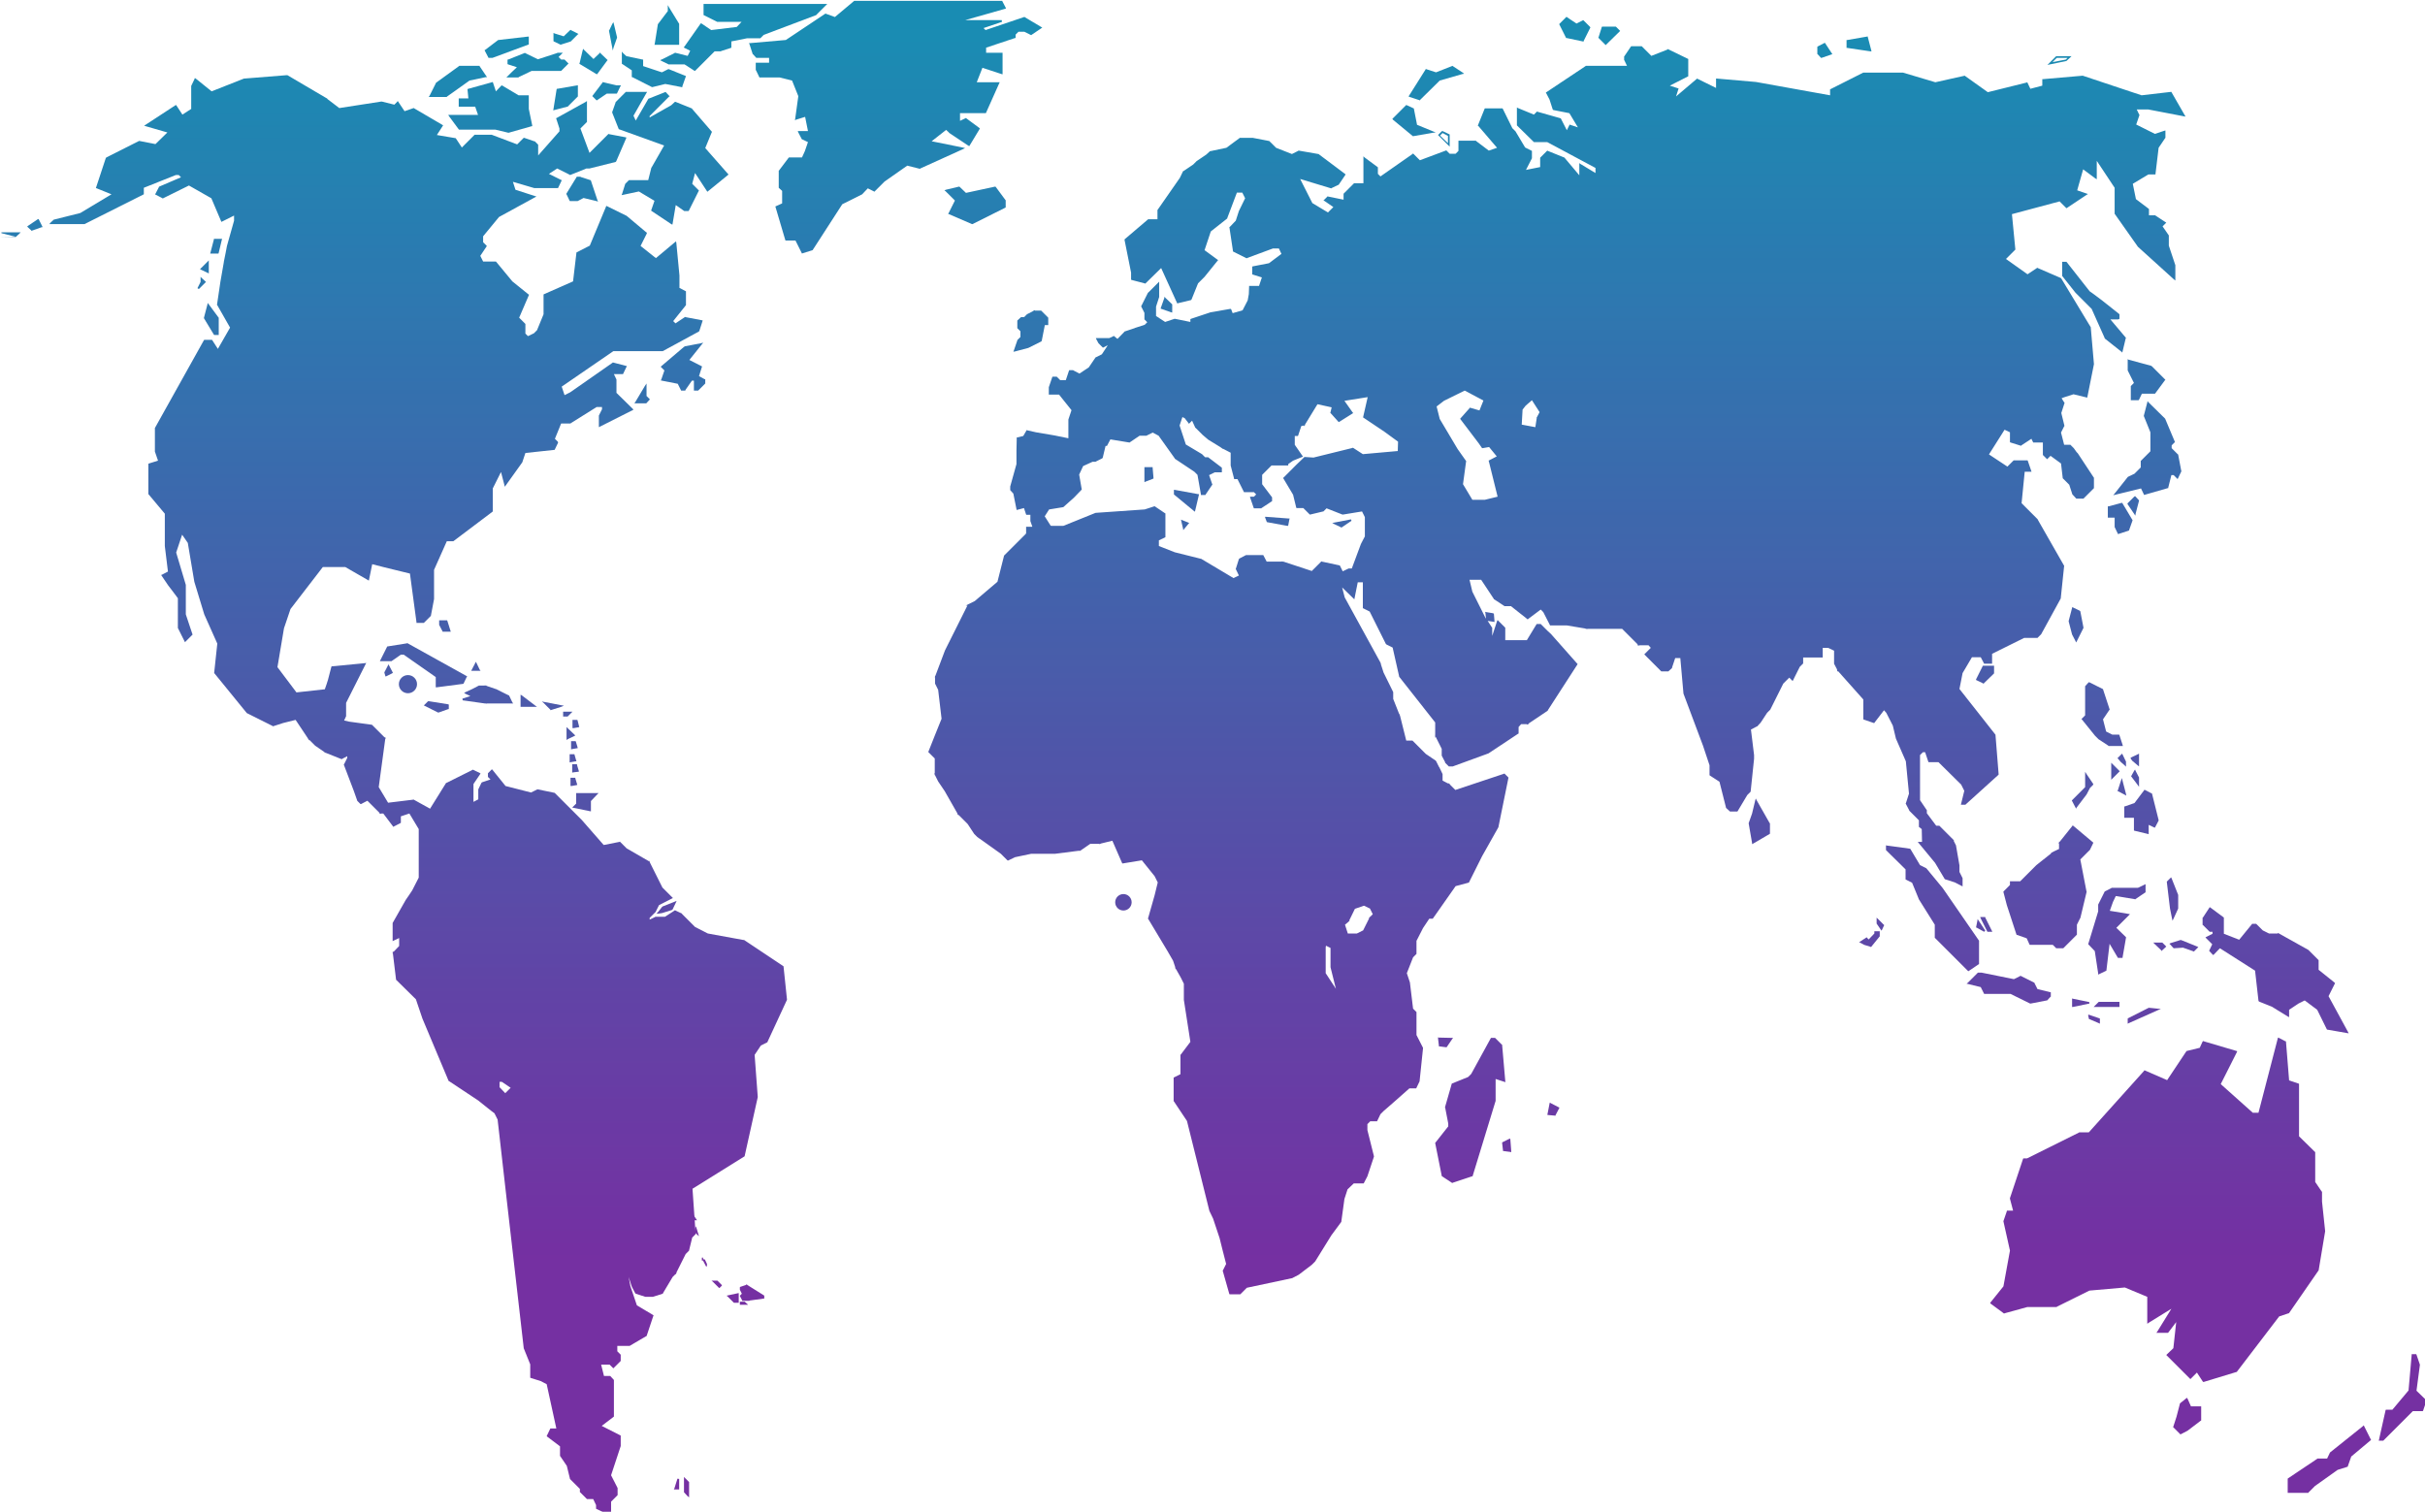 <?xml version="1.0" encoding="utf-8"?>
<!-- Generator: Adobe Illustrator 22.1.0, SVG Export Plug-In . SVG Version: 6.00 Build 0)  -->
<svg version="1.1" id="Capa_1" opacity="0.9" xmlns="http://www.w3.org/2000/svg" xmlns:xlink="http://www.w3.org/1999/xlink"
	 x="0px" y="0px" viewBox="0 0 854.8 533" style="enable-background:new 0 0 854.8 533;" xml:space="preserve">
<style type="text/css">
	.st0{fill:url(#SVGID_1_);}
	.st1{fill:url(#SVGID_2_);}
	.st2{fill:url(#SVGID_3_);}
	.st3{fill:url(#SVGID_4_);}
	.st4{fill:url(#SVGID_5_);}
	.st5{fill:url(#SVGID_6_);}
	.st6{fill:url(#SVGID_7_);}
	.st7{fill:url(#SVGID_8_);}
	.st8{fill:url(#SVGID_9_);}
	.st9{fill:url(#SVGID_10_);}
	.st10{fill:url(#SVGID_11_);}
	.st11{fill:url(#SVGID_12_);}
	.st12{fill:url(#SVGID_13_);}
	.st13{fill:url(#SVGID_14_);}
	.st14{fill:url(#SVGID_15_);}
	.st15{fill:url(#SVGID_16_);}
	.st16{fill:url(#SVGID_17_);}
	.st17{fill:url(#SVGID_18_);}
	.st18{fill:url(#SVGID_19_);}
	.st19{fill:url(#SVGID_20_);}
	.st20{fill:url(#SVGID_21_);}
	.st21{fill:url(#SVGID_22_);}
	.st22{fill:url(#SVGID_23_);}
	.st23{fill:url(#SVGID_24_);}
	.st24{fill:url(#SVGID_25_);}
	.st25{fill:url(#SVGID_26_);}
	.st26{fill:url(#SVGID_27_);}
	.st27{fill:url(#SVGID_28_);}
	.st28{fill:url(#SVGID_29_);}
	.st29{fill:url(#SVGID_30_);}
	.st30{fill:url(#SVGID_31_);}
	.st31{fill:url(#SVGID_32_);}
	.st32{fill:url(#SVGID_33_);}
	.st33{fill:url(#SVGID_34_);}
	.st34{fill:url(#SVGID_35_);}
	.st35{fill:url(#SVGID_36_);}
	.st36{fill:url(#SVGID_37_);}
	.st37{fill:url(#SVGID_38_);}
	.st38{fill:url(#SVGID_39_);}
	.st39{fill:url(#SVGID_40_);}
	.st40{fill:url(#SVGID_41_);}
	.st41{fill:url(#SVGID_42_);}
	.st42{fill:url(#SVGID_43_);}
	.st43{fill:url(#SVGID_44_);}
	.st44{fill:url(#SVGID_45_);}
	.st45{fill:url(#SVGID_46_);}
	.st46{fill:url(#SVGID_47_);}
	.st47{fill:url(#SVGID_48_);}
	.st48{fill:url(#SVGID_49_);}
	.st49{fill:url(#SVGID_50_);}
	.st50{fill:url(#SVGID_51_);}
	.st51{fill:url(#SVGID_52_);}
	.st52{fill:url(#SVGID_53_);}
	.st53{fill:url(#SVGID_54_);}
	.st54{fill:url(#SVGID_55_);}
	.st55{fill:url(#SVGID_56_);}
	.st56{fill:url(#SVGID_57_);}
	.st57{fill:url(#SVGID_58_);}
	.st58{fill:url(#SVGID_59_);}
	.st59{fill:url(#SVGID_60_);}
	.st60{fill:url(#SVGID_61_);}
	.st61{fill:url(#SVGID_62_);}
	.st62{fill:url(#SVGID_63_);}
	.st63{fill:url(#SVGID_64_);}
	.st64{fill:url(#SVGID_65_);}
	.st65{fill:url(#SVGID_66_);}
	.st66{fill:url(#SVGID_67_);}
	.st67{fill:url(#SVGID_68_);}
	.st68{fill:url(#SVGID_69_);}
	.st69{fill:url(#SVGID_70_);}
	.st70{fill:url(#SVGID_71_);}
	.st71{fill:url(#SVGID_72_);}
	.st72{fill:url(#SVGID_73_);}
	.st73{fill:url(#SVGID_74_);}
	.st74{fill:url(#SVGID_75_);}
	.st75{fill:url(#SVGID_76_);}
	.st76{fill:url(#SVGID_77_);}
	.st77{fill:url(#SVGID_78_);}
	.st78{fill:url(#SVGID_79_);}
	.st79{fill:url(#SVGID_80_);}
	.st80{fill:url(#SVGID_81_);}
	.st81{fill:url(#SVGID_82_);}
	.st82{fill:url(#SVGID_83_);}
	.st83{fill:url(#SVGID_84_);}
	.st84{fill:url(#SVGID_85_);}
	.st85{fill:url(#SVGID_86_);}
	.st86{fill:url(#SVGID_87_);}
	.st87{fill:url(#SVGID_88_);}
	.st88{fill:url(#SVGID_89_);}
	.st89{fill:url(#SVGID_90_);}
	.st90{fill:url(#SVGID_91_);}
	.st91{fill:url(#SVGID_92_);}
	.st92{fill:url(#SVGID_93_);}
	.st93{fill:url(#SVGID_94_);}
	.st94{fill:url(#SVGID_95_);}
	.st95{fill:url(#SVGID_96_);}
	.st96{fill:url(#SVGID_97_);}
	.st97{fill:url(#SVGID_98_);}
	.st98{fill:url(#SVGID_99_);}
	.st99{fill:url(#SVGID_100_);}
	.st100{fill:url(#SVGID_101_);}
	.st101{fill:url(#SVGID_102_);}
	.st102{fill:url(#SVGID_103_);}
	.st103{fill:url(#SVGID_104_);}
	.st104{fill:url(#SVGID_105_);}
	.st105{fill:url(#SVGID_106_);}
	.st106{fill:url(#SVGID_107_);}
	.st107{fill:url(#SVGID_108_);}
	.st108{fill:url(#SVGID_109_);}
	.st109{fill:url(#SVGID_110_);}
	.st110{fill:url(#SVGID_111_);}
	.st111{fill:url(#SVGID_112_);}
	.st112{fill:url(#SVGID_113_);}
	.st113{fill:url(#SVGID_114_);}
</style>
<g id="active_3_">
	<g>
		<linearGradient id="SVGID_1_" gradientUnits="userSpaceOnUse" x1="76.212" y1="7.604" x2="76.212" y2="444.595">
			<stop  offset="1.502404e-03" style="stop-color:#0080AB"/>
			<stop  offset="1" style="stop-color:#661998"/>
		</linearGradient>
		<polygon class="st0" points="77,89.4 77.1,89.1 78.2,84.5 78.3,84.2 77.9,84.2 75.6,84.2 75.4,84.2 75.4,84.4 74.2,89 74.1,89.4 
			74.5,89.4 76.8,89.4 		"/>
		<linearGradient id="SVGID_2_" gradientUnits="userSpaceOnUse" x1="12.295" y1="7.604" x2="12.295" y2="444.595">
			<stop  offset="1.502404e-03" style="stop-color:#0080AB"/>
			<stop  offset="1" style="stop-color:#661998"/>
		</linearGradient>
		<polygon class="st1" points="13.7,77.4 13.6,77.2 13.3,77.3 9.9,79.6 9.6,79.8 9.8,80.1 11,81.2 11.1,81.4 11.3,81.3 14.7,80.1 
			15,80.1 14.9,79.8 		"/>
		<linearGradient id="SVGID_3_" gradientUnits="userSpaceOnUse" x1="3.894" y1="7.604" x2="3.894" y2="444.595">
			<stop  offset="1.502404e-03" style="stop-color:#0080AB"/>
			<stop  offset="1" style="stop-color:#661998"/>
		</linearGradient>
		<polygon class="st2" points="0.8,81.9 0.5,81.9 0.5,82.2 5.6,83.5 0.5,83.6 0.8,83.6 5.4,83.6 5.5,83.6 5.6,83.5 6.8,82.4 
			7.3,81.9 6.6,81.9 		"/>
		<linearGradient id="SVGID_4_" gradientUnits="userSpaceOnUse" x1="396.004" y1="7.604" x2="396.004" y2="444.595">
			<stop  offset="1.502404e-03" style="stop-color:#0080AB"/>
			<stop  offset="1" style="stop-color:#661998"/>
		</linearGradient>
		<circle class="st3" cx="396" cy="318.1" r="2.9"/>
	</g>
	<linearGradient id="SVGID_5_" gradientUnits="userSpaceOnUse" x1="699.687" y1="7.604" x2="699.687" y2="444.595">
		<stop  offset="1.502404e-03" style="stop-color:#0080AB"/>
		<stop  offset="1" style="stop-color:#661998"/>
	</linearGradient>
	<polygon class="st4" points="699,234.7 698.9,234.8 696.6,239.4 696.5,239.7 696.7,239.8 699,240.9 699.2,241.1 699.3,240.9 
		702.8,237.5 702.9,237.4 702.9,237.2 702.9,235 702.9,234.7 702.6,234.7 699.2,234.7 	"/>
	<g>
		<linearGradient id="SVGID_6_" gradientUnits="userSpaceOnUse" x1="240.755" y1="7.604" x2="240.755" y2="444.595">
			<stop  offset="1.502404e-03" style="stop-color:#0080AB"/>
			<stop  offset="1" style="stop-color:#661998"/>
		</linearGradient>
		<polygon class="st5" points="244.6,137.7 244.9,137.7 246,137.7 246.1,137.7 246.2,137.6 248.5,135.3 248.6,135.2 248.6,135.1 
			248.6,133.9 248.6,133.7 248.4,133.7 246.4,132.6 247.4,129.4 247.5,129.2 247.3,129.1 243,126.9 247.4,121.4 247.9,120.8 
			247.1,121 241.4,122.1 241.3,122.2 241.2,122.2 233.1,129.1 232.9,129.3 233.1,129.5 234.2,130.6 233.1,133.8 232.9,134.1 
			233.3,134.2 238.9,135.3 240,137.5 240.1,137.7 240.3,137.7 241.4,137.7 241.6,137.7 241.6,137.5 243.9,134.2 244.6,134.2 
			244.6,137.4 		"/>
		<linearGradient id="SVGID_7_" gradientUnits="userSpaceOnUse" x1="226.377" y1="7.604" x2="226.377" y2="444.595">
			<stop  offset="1.502404e-03" style="stop-color:#0080AB"/>
			<stop  offset="1" style="stop-color:#661998"/>
		</linearGradient>
		<polygon class="st6" points="227.9,136.2 227.9,135.2 227.3,136.1 223.9,141.8 223.6,142.2 224.1,142.2 227.6,142.2 227.7,142.2 
			227.8,142.2 228.9,141 229.1,140.8 228.9,140.6 227.9,139.6 227.9,137.4 		"/>
		<linearGradient id="SVGID_8_" gradientUnits="userSpaceOnUse" x1="161.399" y1="7.604" x2="161.399" y2="444.602">
			<stop  offset="1.502404e-03" style="stop-color:#0080AB"/>
			<stop  offset="1" style="stop-color:#661998"/>
		</linearGradient>
		<polygon class="st7" points="157.4,34.2 157.5,34.2 157.5,34.1 165.5,28.4 171.2,27.2 171.7,27.2 171.4,26.8 169.1,23.4 169,23.2 
			168.9,23.2 162,23.2 161.9,23.2 161.8,23.3 153.8,29.1 153.7,29.1 153.7,29.2 151.4,33.8 151.1,34.2 151.6,34.2 		"/>
		<linearGradient id="SVGID_9_" gradientUnits="userSpaceOnUse" x1="178.629" y1="7.604" x2="178.629" y2="444.595">
			<stop  offset="1.502404e-03" style="stop-color:#0080AB"/>
			<stop  offset="1" style="stop-color:#661998"/>
		</linearGradient>
		<polygon class="st8" points="172.1,20.2 172.2,20.4 172.3,20.4 173.5,20.4 173.5,20.4 173.6,20.4 186.3,15.7 186.4,15.7 
			186.4,15.5 186.4,13.2 186.4,12.9 186.1,12.9 175.7,14.1 175.7,14.1 175.6,14.1 171,17.6 170.8,17.7 170.9,17.9 		"/>
		<linearGradient id="SVGID_10_" gradientUnits="userSpaceOnUse" x1="189.461" y1="7.604" x2="189.461" y2="444.595">
			<stop  offset="1.502404e-03" style="stop-color:#0080AB"/>
			<stop  offset="1" style="stop-color:#661998"/>
		</linearGradient>
		<polygon class="st9" points="197.8,25 197.9,24.9 200.2,22.6 200.4,22.4 200.2,22.2 199,21 198.9,21 198.8,21 197.8,21 
			196.9,20.1 197.9,19.1 198.4,18.6 197.7,18.6 196.5,18.6 196.5,18.6 196.4,18.7 189.6,20.9 185.1,18.7 185,18.6 184.9,18.7 
			179.1,21 178.9,21 178.9,21.2 178.9,22.4 178.9,22.6 179.1,22.7 182.2,23.7 180.2,25.6 179,26.8 178.5,27.3 179.3,27.3 
			182.7,27.3 182.8,27.3 182.8,27.2 187.4,25 197.7,25 		"/>
		<linearGradient id="SVGID_11_" gradientUnits="userSpaceOnUse" x1="199.498" y1="7.604" x2="199.498" y2="444.595">
			<stop  offset="1.502404e-03" style="stop-color:#0080AB"/>
			<stop  offset="1" style="stop-color:#661998"/>
		</linearGradient>
		<polygon class="st10" points="197.5,15.7 197.6,15.8 197.8,15.7 201.2,14.6 201.3,14.6 201.3,14.5 203.6,12.2 203.9,12 
			203.6,11.8 201.2,10.6 201.1,10.5 200.9,10.7 198.7,12.8 195.5,11.8 195.1,11.6 195.1,12 195.1,14.3 195.1,14.5 195.2,14.6 		"/>
		<linearGradient id="SVGID_12_" gradientUnits="userSpaceOnUse" x1="209.201" y1="7.604" x2="209.201" y2="444.595">
			<stop  offset="1.502404e-03" style="stop-color:#0080AB"/>
			<stop  offset="1" style="stop-color:#661998"/>
		</linearGradient>
		<polygon class="st11" points="210.2,26.1 210.4,26.2 210.6,26 214,21.4 214.2,21.2 214,21 211.7,18.8 211.5,18.5 211.3,18.8 
			209.2,20.8 205.9,17.6 205.6,17.2 205.4,17.7 204.3,22.3 204.2,22.5 204.4,22.6 		"/>
		<linearGradient id="SVGID_13_" gradientUnits="userSpaceOnUse" x1="216.08" y1="7.604" x2="216.08" y2="444.595">
			<stop  offset="1.502404e-03" style="stop-color:#0080AB"/>
			<stop  offset="1" style="stop-color:#661998"/>
		</linearGradient>
		<polygon class="st12" points="215.8,16.7 216,17.8 216.3,16.7 217.5,13.3 217.5,13.2 217.5,13.1 216.4,8.5 216.2,7.8 215.8,8.5 
			214.7,10.8 214.6,10.8 214.7,11 		"/>
		<linearGradient id="SVGID_14_" gradientUnits="userSpaceOnUse" x1="235.053" y1="7.604" x2="235.053" y2="444.595">
			<stop  offset="1.502404e-03" style="stop-color:#0080AB"/>
			<stop  offset="1" style="stop-color:#661998"/>
		</linearGradient>
		<polygon class="st13" points="239.1,15.8 239.4,15.8 239.4,15.5 239.4,8.6 239.4,8.5 239.4,8.4 235.9,2.7 235.4,1.8 235.4,2.8 
			235.4,3.9 232,8.4 231.9,8.5 231.9,8.5 230.8,15.4 230.7,15.8 231.1,15.8 		"/>
		<linearGradient id="SVGID_15_" gradientUnits="userSpaceOnUse" x1="230.504" y1="7.604" x2="230.504" y2="444.595">
			<stop  offset="1.502404e-03" style="stop-color:#0080AB"/>
			<stop  offset="1" style="stop-color:#661998"/>
		</linearGradient>
		<polygon class="st14" points="222.7,24.8 222.7,27 222.7,27.2 222.9,27.2 229.8,30.7 229.9,30.7 230,30.7 234.5,29.6 240.2,30.7 
			240.5,30.8 240.5,30.5 241.7,27.1 241.8,26.8 241.5,26.7 235.8,24.4 235.6,24.4 235.5,24.4 233.3,25.5 226.7,23.3 226.7,21.2 
			226.7,21 226.5,21 220.8,19.8 219.7,18.8 219.2,18.2 219.2,18.9 219.2,22.4 219.2,22.5 219.4,22.6 		"/>
		<linearGradient id="SVGID_16_" gradientUnits="userSpaceOnUse" x1="199.365" y1="7.604" x2="199.365" y2="444.595">
			<stop  offset="1.502404e-03" style="stop-color:#0080AB"/>
			<stop  offset="1" style="stop-color:#661998"/>
		</linearGradient>
		<polygon class="st15" points="200,37.6 200.1,37.6 200.2,37.5 203.6,34.1 203.7,34 203.7,33.9 203.7,30.4 203.7,30.1 203.4,30.1 
			196.5,31.3 196.3,31.3 196.2,31.5 195.1,38.4 195,38.9 195.4,38.8 		"/>
		<linearGradient id="SVGID_17_" gradientUnits="userSpaceOnUse" x1="213.83" y1="7.604" x2="213.83" y2="444.595">
			<stop  offset="1.502404e-03" style="stop-color:#0080AB"/>
			<stop  offset="1" style="stop-color:#661998"/>
		</linearGradient>
		<polygon class="st16" points="212.7,29 212.5,28.9 212.4,29.1 208.9,33.7 208.8,33.9 209,34.1 210.1,35.2 210.3,35.4 210.5,35.3 
			213.9,33 217.2,33 217.4,33 217.5,32.9 218.6,30.6 218.9,30.1 218.4,30.1 217.3,30.1 		"/>
		<linearGradient id="SVGID_18_" gradientUnits="userSpaceOnUse" x1="172.799" y1="7.604" x2="172.799" y2="444.595">
			<stop  offset="1.502404e-03" style="stop-color:#0080AB"/>
			<stop  offset="1" style="stop-color:#661998"/>
		</linearGradient>
		<polygon class="st17" points="158.5,40.5 158,40.5 158.3,41 161.7,45.6 161.8,45.7 162,45.7 174.6,45.7 179.2,46.8 179.3,46.8 
			179.3,46.8 187.4,44.5 187.6,44.5 187.6,44.2 186.4,38.4 186.4,33.9 186.4,33.6 186.1,33.6 182.8,33.6 177.1,30.2 176.9,30.1 
			176.7,30.2 174.8,32.2 173.8,29.2 173.7,28.9 173.4,29 165.1,31.3 164.8,31.4 164.8,31.6 165.1,34.7 162,34.7 161.7,34.7 
			161.7,35 161.7,37.3 161.7,37.6 162,37.6 167.5,37.6 168.5,40.5 		"/>
		<linearGradient id="SVGID_19_" gradientUnits="userSpaceOnUse" x1="205.201" y1="7.604" x2="205.201" y2="444.595">
			<stop  offset="1.502404e-03" style="stop-color:#0080AB"/>
			<stop  offset="1" style="stop-color:#661998"/>
		</linearGradient>
		<polygon class="st18" points="208.3,63.6 208.1,63.5 204.7,62.4 204.6,62.3 204.6,62.3 203.4,62.3 203.3,62.3 203.2,62.5 
			199.7,68.2 199.6,68.4 199.7,68.5 200.8,70.8 200.9,70.9 201.1,70.9 203.4,70.9 203.5,70.9 203.6,70.9 205.7,69.8 210.3,70.9 
			210.8,71.1 210.6,70.6 208.3,63.7 		"/>
		<linearGradient id="SVGID_20_" gradientUnits="userSpaceOnUse" x1="236.275" y1="7.604" x2="236.275" y2="444.595">
			<stop  offset="1.502404e-03" style="stop-color:#0080AB"/>
			<stop  offset="1" style="stop-color:#661998"/>
		</linearGradient>
		<polygon class="st19" points="249.4,67.6 249.6,67.4 256.6,61.7 256.8,61.5 256.6,61.3 248.6,52.2 250.9,46.6 251,46.5 
			250.8,46.3 243.9,38.3 243.9,38.2 243.8,38.2 238.1,35.9 237.9,35.9 237.8,36 236.6,37.1 229,41.4 229,40.9 235.8,34.1 
			236.1,33.9 235.8,33.7 234.7,32.5 234.6,32.4 234.4,32.5 228.6,34.8 228.5,34.8 228.5,34.9 224.1,42.5 223.3,40.8 227.8,32.9 
			228.1,32.4 227.6,32.4 220.7,32.4 220.6,32.4 220.5,32.5 217,36 217,36 217,36.1 215.8,39.5 215.8,39.6 215.8,39.7 218.1,45.5 
			218.2,45.6 218.3,45.6 234.1,51.3 229.7,59 229.6,59.1 229.6,59.1 228.5,63.5 221.8,63.5 221.7,63.5 221.6,63.6 220.5,64.7 
			220.4,64.8 220.4,64.8 219.3,68.3 219.1,68.8 219.6,68.7 225.2,67.5 230.7,70.8 229.6,74 229.5,74.2 229.7,74.4 236.6,79 
			237,79.2 237.1,78.8 238.2,72.3 241.2,74.4 241.3,74.4 241.4,74.4 242.6,74.4 242.7,74.4 242.8,74.3 246.3,67.3 246.4,67.2 
			246.2,67 244,64.8 245,61 249.2,67.4 		"/>
		<linearGradient id="SVGID_21_" gradientUnits="userSpaceOnUse" x1="262.147" y1="7.604" x2="262.147" y2="444.595">
			<stop  offset="1.502404e-03" style="stop-color:#0080AB"/>
			<stop  offset="1" style="stop-color:#661998"/>
		</linearGradient>
		<polygon class="st20" points="243.3,17.9 242.4,19.7 238,18.6 237.9,18.6 237.8,18.7 233.2,21 232.7,21.2 233.2,21.5 235.5,22.6 
			235.6,22.7 235.6,22.7 241.3,22.7 244.7,24.9 244.9,25 245.1,24.9 251.9,18.1 254.1,18.1 254.1,18.1 254.2,18 257.6,16.9 
			257.8,16.8 257.8,16.6 257.8,14.6 263.3,13.5 267.9,13.5 268,13.5 268.1,13.4 269.2,12.3 287.5,5.4 287.6,5.4 287.7,5.3 
			291.1,1.9 291.6,1.4 290.9,1.4 248.3,1.4 248,1.4 248,1.7 248,5.1 248,5.3 248.2,5.4 252.8,7.7 252.9,7.7 252.9,7.7 261.4,7.7 
			259.7,9.5 250.7,10.6 247.3,8.3 247.1,8.2 246.9,8.4 241.2,16.5 241,16.7 241.3,16.9 		"/>
		<linearGradient id="SVGID_22_" gradientUnits="userSpaceOnUse" x1="74.476" y1="7.604" x2="74.476" y2="444.595">
			<stop  offset="1.502404e-03" style="stop-color:#0080AB"/>
			<stop  offset="1" style="stop-color:#661998"/>
		</linearGradient>
		<polygon class="st21" points="73.2,106.8 73.1,107.4 71.9,112 71.9,112.1 71.9,112.2 75.4,118 75.5,118.1 75.6,118.1 76.8,118.1 
			77.1,118.1 77.1,117.8 77.1,112.1 77.1,112 77,111.9 73.6,107.3 		"/>
		<linearGradient id="SVGID_23_" gradientUnits="userSpaceOnUse" x1="72.092" y1="7.604" x2="72.092" y2="444.595">
			<stop  offset="1.502404e-03" style="stop-color:#0080AB"/>
			<stop  offset="1" style="stop-color:#661998"/>
		</linearGradient>
		<polygon class="st22" points="70.8,94.6 70.5,94.9 70.9,95.1 73.2,96.2 73.6,96.4 73.6,96 73.6,92.5 73.6,91.8 73.1,92.3 		"/>
		<linearGradient id="SVGID_24_" gradientUnits="userSpaceOnUse" x1="71.11" y1="7.604" x2="71.11" y2="444.595">
			<stop  offset="1.502404e-03" style="stop-color:#0080AB"/>
			<stop  offset="1" style="stop-color:#661998"/>
		</linearGradient>
		<polygon class="st23" points="70.1,101.9 72.4,99.6 72.6,99.4 72.4,99.2 71.2,98.1 70.7,97.6 70.7,98.3 70.7,99.4 69.6,101.6 		
			"/>
		<linearGradient id="SVGID_25_" gradientUnits="userSpaceOnUse" x1="171.937" y1="7.604" x2="171.937" y2="444.595">
			<stop  offset="1.502404e-03" style="stop-color:#0080AB"/>
			<stop  offset="1" style="stop-color:#661998"/>
		</linearGradient>
		<polygon class="st24" points="171.2,248 171.5,248.1 171.5,248 180.4,248 180.9,248 180.6,247.6 179.5,245.3 179.5,245.2 
			179.4,245.2 174.8,242.9 174.7,242.9 174.7,242.9 171.5,241.8 171.5,241.7 171.2,241.7 170.9,241.6 170.9,241.7 168.9,241.7 
			168.8,241.7 168.8,241.7 166.5,242.9 164.1,244 163.6,244.3 164.1,244.6 165.8,245.4 163,246.3 163.1,246.9 170.9,248 170.9,248 
					"/>
		<linearGradient id="SVGID_26_" gradientUnits="userSpaceOnUse" x1="343.734" y1="7.604" x2="343.734" y2="444.595">
			<stop  offset="1.502404e-03" style="stop-color:#0080AB"/>
			<stop  offset="1" style="stop-color:#661998"/>
		</linearGradient>
		<polygon class="st25" points="334.2,75.4 334.5,75.5 342.6,79 342.7,79 342.8,79 354.4,73.2 354.5,73.1 354.5,73 354.5,70.7 
			354.5,70.6 354.4,70.5 351,65.9 350.9,65.8 350.7,65.8 340.5,68 338.3,65.9 338.2,65.8 338,65.8 333.4,66.9 332.9,67.1 
			333.3,67.4 336.6,70.7 334.4,75.1 		"/>
		<linearGradient id="SVGID_27_" gradientUnits="userSpaceOnUse" x1="156.85" y1="7.604" x2="156.85" y2="444.595">
			<stop  offset="1.502404e-03" style="stop-color:#0080AB"/>
			<stop  offset="1" style="stop-color:#661998"/>
		</linearGradient>
		<polygon class="st26" points="156,222.7 156.2,222.7 158.5,222.7 158.9,222.7 158.8,222.4 157.7,218.9 157.6,218.7 157.4,218.7 
			155.1,218.7 154.8,218.7 154.8,219 154.8,220.2 154.8,220.2 154.8,220.3 156,222.6 		"/>
		<linearGradient id="SVGID_28_" gradientUnits="userSpaceOnUse" x1="153.813" y1="7.604" x2="153.813" y2="444.595">
			<stop  offset="1.502404e-03" style="stop-color:#0080AB"/>
			<stop  offset="1" style="stop-color:#661998"/>
		</linearGradient>
		<polygon class="st27" points="151,247.2 150.8,247.3 149.7,248.4 149.4,248.7 149.8,248.9 154.4,251.2 154.5,251.2 154.6,251.2 
			158,250 158.2,250 158.2,249.8 158.2,248.6 158.2,248.4 158,248.3 151.1,247.2 		"/>
		<linearGradient id="SVGID_29_" gradientUnits="userSpaceOnUse" x1="206.363" y1="7.604" x2="206.363" y2="444.595">
			<stop  offset="1.502404e-03" style="stop-color:#0080AB"/>
			<stop  offset="1" style="stop-color:#661998"/>
		</linearGradient>
		<polygon class="st28" points="208,286 208.3,286 208.3,285.7 208.3,282.4 210.5,280.1 211,279.6 210.3,279.6 203.4,279.6 
			203.1,279.6 203.1,279.9 203.1,283.3 202.1,284.3 201.7,284.7 202.2,284.8 		"/>
		<linearGradient id="SVGID_30_" gradientUnits="userSpaceOnUse" x1="241.992" y1="7.604" x2="241.992" y2="444.595">
			<stop  offset="1.502404e-03" style="stop-color:#0080AB"/>
			<stop  offset="1" style="stop-color:#661998"/>
		</linearGradient>
		<polygon class="st29" points="241.6,521.2 241.1,520.7 241.1,521.4 241.1,526 241.1,526.1 241.2,526.2 242.3,527.4 242.9,527.9 
			242.9,527.1 242.9,522.6 242.9,522.4 242.8,522.4 		"/>
		<linearGradient id="SVGID_31_" gradientUnits="userSpaceOnUse" x1="238.472" y1="7.604" x2="238.472" y2="444.595">
			<stop  offset="1.502404e-03" style="stop-color:#0080AB"/>
			<stop  offset="1" style="stop-color:#661998"/>
		</linearGradient>
		<polygon class="st30" points="237.7,524.8 237.5,525.1 238,525.1 239.1,525.1 239.4,525.1 239.4,524.9 239.4,521.4 238.8,521.3 		
			"/>
		<linearGradient id="SVGID_32_" gradientUnits="userSpaceOnUse" x1="363.361" y1="7.604" x2="363.361" y2="444.595">
			<stop  offset="1.502404e-03" style="stop-color:#0080AB"/>
			<stop  offset="1" style="stop-color:#661998"/>
		</linearGradient>
		<polygon class="st31" points="358.6,119.9 358.6,120 358.6,120 357.4,123.5 357.2,124 357.8,123.9 362.3,122.7 362.4,122.7 
			362.4,122.7 367,120.4 367.1,120.3 367.2,120.2 368.3,114.6 369.2,114.6 369.5,114.6 369.5,114.4 369.5,112.1 369.5,112 
			369.4,111.9 367.1,109.6 367,109.5 366.9,109.5 364.8,109.5 364.8,109.3 364.5,109.5 364.2,109.5 364.3,109.6 362.2,110.7 
			362.1,110.7 362.1,110.7 361,111.8 360,111.8 359.9,111.8 359.8,111.9 358.6,113 358.6,113.1 358.6,113.2 358.6,115.5 
			358.6,115.6 358.6,115.7 359.7,116.8 359.7,118.8 		"/>
	</g>
	<g>
		<linearGradient id="SVGID_33_" gradientUnits="userSpaceOnUse" x1="473.009" y1="7.604" x2="473.009" y2="444.595">
			<stop  offset="1.502404e-03" style="stop-color:#0080AB"/>
			<stop  offset="1" style="stop-color:#661998"/>
		</linearGradient>
		<polygon class="st32" points="472.8,186 473,185.9 476.4,183.6 476.2,183.1 470.5,184.2 469.6,184.4 470.4,184.8 472.7,185.9 		
			"/>
		<linearGradient id="SVGID_34_" gradientUnits="userSpaceOnUse" x1="518.281" y1="7.604" x2="518.281" y2="444.595">
			<stop  offset="1.502404e-03" style="stop-color:#0080AB"/>
			<stop  offset="1" style="stop-color:#661998"/>
		</linearGradient>
		<polygon class="st33" points="530.3,381.4 530.7,381.5 530.6,381.1 529.5,368.5 529.5,368.3 529.4,368.3 527.1,366 527,365.9 
			526.9,365.9 525.7,365.9 525.6,365.9 525.5,366 518.6,378.6 517.5,379.7 511.8,382 511.7,382.1 511.7,382.2 509.4,390.2 
			509.3,390.3 509.4,390.4 510.5,396.1 510.5,397.1 506,402.8 505.9,402.9 505.9,403 508.2,414.5 508.2,414.6 508.3,414.7 
			511.8,417 511.9,417.1 512,417 518.9,414.7 519.1,414.7 519.1,414.6 527.2,388.1 527.2,388.1 527.2,388 527.2,380.4 		"/>
		<linearGradient id="SVGID_35_" gradientUnits="userSpaceOnUse" x1="620.144" y1="7.604" x2="620.144" y2="444.595">
			<stop  offset="1.502404e-03" style="stop-color:#0080AB"/>
			<stop  offset="1" style="stop-color:#661998"/>
		</linearGradient>
		<polygon class="st34" points="619.2,282.1 618.9,281.5 618.7,282.2 617.6,286.8 616.4,290.2 616.4,290.3 616.4,290.3 617.6,297.2 
			617.6,297.6 618,297.4 623.8,294 623.9,293.9 623.9,293.7 623.9,290.3 623.9,290.2 623.8,290.2 		"/>
		<linearGradient id="SVGID_36_" gradientUnits="userSpaceOnUse" x1="548.906" y1="7.604" x2="548.906" y2="444.595">
			<stop  offset="1.502404e-03" style="stop-color:#0080AB"/>
			<stop  offset="1" style="stop-color:#661998"/>
		</linearGradient>
		<path class="st35" d="M769.8,41l0.6,0.1l-0.3-0.5l-4.6-8l-0.1-0.2l-0.2,0l-10.3,1.2l-20.7-6.9l-0.1,0h-0.1l-13.8,1.2l-0.3,0v2.3
			l-4.2,1.1l-1-2.1l-0.1-0.2l-0.2,0.1l-13.7,3.4l-8-5.7l-0.1-0.1l-0.1,0l-10.3,2.3l-11.4-3.4h-14l-11.5,5.8l-0.2,0.1v2.1L619,28.9
			c0,0-13.8-1.2-13.8-1.2l-0.3,0V31l-6.5-3.2l-0.2-0.1l-0.1,0.1l-7.3,6.2l0.8-2.5l0.1-0.3l-0.3-0.1l-2.8-0.9l6.3-3.2l0.2-0.1v-6.1
			l-0.2-0.1l-7-3.4l-0.1,0.1l-0.1,0.1l-5.6,2.2l-3.3-3.3l-0.1-0.1h-3.7l-0.1,0.1l-2.3,3.4l-0.1,0.1v1.3l0.1,0.1l0.9,1.9H559
			l-0.1,0.1l-13.8,9.2l-0.2,0.1l0.1,0.2l1.2,2.3l1.1,3.4l0.1,0.2l0.2,0.1l5.6,1.1l3,5l-2.7-0.9l-0.2-0.1l-0.1,0.2l-0.9,1.8l-2.1-4.1
			l0-0.1l-0.1,0l-8.1-2.3l-0.2-0.1l-0.1,0.1l-1,1l-5.6-2.3l-0.4-0.2v6.3l0.1,0.1l5.8,5.7l0.1,0.1h4.7l17,9.1V61l-5.3-3.2l-0.4-0.3
			v4.3l-5.3-6.3l0,0l-0.1,0l-5.7-2.3l-0.2-0.1l-0.1,0.1l-2.3,2.3l-0.1,0.1v3.3l-5,1l2.1-4.1l0-0.1v-2.5l-0.2-0.1l-2.2-1.1l-3.4-5.7
			l0,0l0,0l-1.1-1.1l-3.4-6.9l-0.1-0.1h-6.2l-0.1,0.2l-2.3,5.7l-0.1,0.2l0.2,0.1l6.6,7.7l-2.9,1l-4.5-3.4l0-0.1h-6.2v3.6l-1,1h-2.1
			l-1.2-1.2l-0.2,0.1l-9.1,3.4l-2.2-2.2l-0.2-0.2l-0.2,0.2l-11.3,7.9l-0.9-0.9V59l-0.1-0.1l-4.6-3.4l-0.4-0.4v9.5h-3.3l-0.1,0.1
			l-3.5,3.5l-0.1,0.1v2.1l-5.4-1.1l-0.2-0.1l-0.1,0.1l-1.1,1.1l-0.3,0.2l0.3,0.2L470,73l-1.9,1.9l-5.5-3.3l-4.3-8.5l10.9,3.3l0.1,0
			l0.1-0.1l2.3-1.1l0.1,0l0.1-0.1l2.3-3.4l0.1-0.2l-0.2-0.2l-9.2-6.9l-0.1-0.1h-0.1l-6.9-1.2h-0.1l-0.1,0.1l-2.2,1.1l-5.6-2.2
			l-2.3-2.3l-0.1-0.1l-0.1,0l-5.7-1.1H437l-0.1,0.1l-4.6,3.4l-5.7,1.2h-0.1l-0.1,0.1l-1.2,1.1l-3.4,2.3l0,0v0l-1.2,1.2l-3.4,2.3
			l-0.1,0l-0.1,0.1l-1.1,2.3l-8,11.5L408,74v3.3h-3.3l-0.1,0.1l-8.1,6.9l-0.1,0.1l0,0.2l2.3,11.5v2.5l0.2,0.1l4.6,1.2l0.2,0.1
			l0.1-0.1l5.5-5.4l5.6,12.3l0.1,0.2l0.2-0.1l4.6-1.1l0.1-0.1l0.1-0.1l2.3-5.7l2.3-2.3h0l0,0l4.6-5.7l0.2-0.2l-0.3-0.2l-4.5-3.3
			l2.2-6.6l5.7-4.5l0.1-0.1l0-0.1l3.4-9h1.9l1,2l-2.2,4.5v0h0l-1.1,3.4l-2.2,2.3l-0.1,0.1l0.1,0.2l1.2,8l0,0.2l0.1,0.1l4.6,2.3
			l0.1,0.1l0.1-0.1l9.2-3.4h2.1l0.9,1.9l-4.4,3.3l-5.7,1.1l-0.2,0.1v2.7l0.2,0.1l3.2,1l-1,3h-3.5l0,0.3l-0.1,2.6l-0.4,2.2l-1.7,3.3
			l-0.1,0.2l-3.5,1l-0.5-1.3l-0.1-0.2l-0.3,0l-6.9,1.2h0l-6.9,2.3l-0.2,0.1v1l-5.4-1.1l-0.1,0l-0.1,0l-3.3,1.1l-3.2-2.1v-3.3
			l1.1-3.4l0-0.1v-5.3l-0.5,0.5l-3.4,3.4l-0.1,0l0,0.1l-2.3,4.6l-0.1,0.1l0.1,0.1l1.1,2.2v2.3l0.1,0.1l0.9,0.9l-0.9,0.9l-3.4,1.1
			l-0.2,0.1l-3.3,1.1l-0.1,0l-0.1,0.1l-3.3,3.4h-1.2l-0.1,0.1l-0.9,0.9l-0.1-0.1l-0.2,0.3l-0.2,0.2l0.1,0l-2.1,3.2l-2.2,1.1l-0.1,0
			l0,0.1l-2.3,3.4l-3.3,2.2l-2.1-1.1l-0.1-0.1h-1.4l-0.1,0.2l-1.1,3.3h-2l-1.1-1.1l-0.1-0.1h-1.5l-0.1,0.2l-1.2,3.5l0,0v2.6h3.6
			l4.4,5.5l-1.1,3.3l0,0.1v6.5c-1.4-0.3-4.9-1-4.9-1l-6.5-1.1l-3.1-0.7l-0.2-0.1l-0.1,0.2l-1.1,1.9l-2.1,0.5l-0.2,0v0.2l-0.1,4.5
			v4.7l-2.2,7.9l0,0v1.3l0.1,0.1l1,1.1l1.1,5.5l0.1,0.3l0.3-0.1l4.2-1.1l2.1,3.2l0,0.1l0.1,0l2.2,1.1l0.2,0.1l0.2-0.2l2.1-3.3
			l4.9-0.8h0.1l0.1-0.1l3.6-3.2l2.7-2.8l0.1-0.1l0-0.1l-0.9-5.2l1.4-3l3.3-1.5h1.1l0.1-0.1l2.2-1.1l0.1-0.1l0.1-0.1l1-4.2h0.5
			l0.1-0.2l1.1-2.1l6.7,1.1l0.1,0l0.1-0.1l3.4-2.3h2.3l0.1,0l2.2-1.1l2.1,1.1l5.7,8l0,0l0,0.1l6.9,4.6l1.1,1.1l1.2,6.8l0,0.3h1.6
			l0.1-0.2l2.3-3.4l0.1-0.1l-0.1-0.1l-1.1-3.2l2-1h2.5v-1.6l-0.1-0.1l-4.6-3.5l-0.1-0.1h-1.1l-1.1-1.1l0,0l0,0l-5.7-3.4l-2.2-6.7
			l1-3l0.3,0.2l0.1,0.1l0.2,0l0.1,0l1.4,1.8l0.2,0.3l0.3-0.3l0.8-0.8l1.1,2.4l0,0.1l0.1,0l2.5,2.5l2,1.7h0l0,0l4.4,2.7l0.1,0.1
			l0.9,0.6l-0.1-0.2l0.3,0.2h0l2.3,1.2v4.5l0,0l1.2,4.6l0,0.2h1.2l2.2,4.4l0.1,0.2h3.5l0.8,0.8l-0.8,0.8h-1.4l0.1,0.4l1.2,3.5
			l0.1,0.2h2.6l0.1-0.1l3.5-2.3l0.2-0.1v-1.4l-0.1-0.1l-3.4-4.5v-3.3l3.3-3.3h5.9v-0.5l1.7-1.2l3.2-1.3l0.3-0.1l-0.2-0.3l-2.7-3.9
			v-3.1h1.1l0.1-0.2l1.1-3.3l0.9-0.2l0.1,0.3l0.2-0.4l0.2,0l-0.1-0.2l4.4-7.2l5,1.1l-0.4,1.7l-0.1,0.2l0.1,0.1l2.7,3l0.2,0.2
			l0.2-0.1l4.6-2.9l0.3-0.2l-0.2-0.2l-2.9-4.1l8.2-1.3l-1.6,7l0,0.2l0.2,0.1l7.3,4.9l4.8,3.5l-0.1,3.3l-12.3,1.1l-3.4-2.2l-0.1-0.1
			l-0.1,0.1l-13.8,3.4l-3.1-0.2h-0.1l-0.1,0.1l-2.6,2.5l-4.6,4.6l-0.2,0.2l0.1,0.2l3.4,5.7l1.1,4.5l0.1,0.2h2.4l2.2,2.2l0.1,0.1
			l0.1,0l4.6-1.1l0.1,0l0.1-0.1l1-1l5.6,2.2l0.1,0h0.1l6.7-1.1l1,2v6.8l-1.1,2.1h0l-0.1,0.2l-0.2,0.4h0l-3.2,8.6h-1l-0.1,0l-2.1,1
			l-1-2l-0.1-0.1l-0.1,0L466,198l-0.2-0.1l-0.1,0.1l-3.3,3.3l-10-3.3V198h-0.3l-0.3-0.1v0.1h-5.3l-1.2-2.3h-6l-0.1,0l-2.3,1.2
			l-0.1,0.1l-0.1,0.1l-1.1,3.5l0,0.1l0.1,0.1l1,2.1l-1.9,0.9l-11.4-6.8l0,0h-0.1l-9.2-2.3l-5.6-2.2v-2l2.1-1l0.2-0.1v-8.4l-0.2-0.1
			l-3.4-2.3l-0.1-0.1l-0.2,0l-3.4,1.1l-17.2,1.2h-0.1l-11.4,4.6h-10.4l-0.1,0.1L354,195.8l-0.1,0.1v0.1l-2.3,9.1l-8,6.8l-2.2,1.1
			l-0.1,0l-0.1,0.1l-0.8,0.4l0.6,0l-7.9,15.8v0l-3.4,9h-0.1v0.2l-0.1,0.3h0.1v2.1l0,0.1l1.1,2.2l1.2,10.2l-2.3,5.7l-2.3,5.8
			l-0.1,0.2l0.1,0.1l2.2,2.2v5.3h-0.2l0.2,0.4v0.2h0.1l1.1,2.2l2.3,3.4h0l4.5,7.9l-0.1,0.1l0.2,0.2l0.2,0.3l0.1-0.1l3.2,3.2l2.3,3.5
			h0l1.1,1.1l0,0l0.2,0.1l0.4,0.4l0-0.1l7.7,5.5l2.3,2.3l0.2,0.1l0.2-0.1l2.3-1.1l5.7-1.2h7.8v0l0.3,0h0.3v0l8.6-1.1v0.2l0.4-0.3
			l0.2,0v-0.1l3.2-2.2h3.1v0.1l0.3-0.1h0.3l0-0.1l4.1-1l3.4,7.8l0.1,0.2l0.2,0l6.7-1.1l4.5,5.6l1.1,2.2l-1.1,4.5l0,0l-2.3,8.1
			l-0.1,0.1l0.1,0.1l6.9,11.5v0l1.9,3.3l0.8,2.4l-0.1,0l0.1,0.2l0.1,0.4l0.1-0.1l0.3,0.5l0.1,0.2l1.3,2.3l1.1,2.2v5.7l2.3,14.8
			l-3.4,4.5l-0.1,0.1v6.8l-2.2,1.1l-0.2,0.1v8.3l0.1,0.1l4.6,6.9l7.9,31.7v0l0,0l1.3,2.7l2.3,6.9c0,0,2,8.1,2.3,9.1l-1.1,2.2
			l-0.1,0.1l0,0.1l2.3,8.1l0.1,0.2h3.8l2.3-2.3l16-3.4h0l2.3-1.2l0,0h0l4.6-3.5h0l0,0l1.2-1.2l0,0h0l5.7-9.2l3.4-4.6l0.1-0.1l0-0.1
			l1.1-8l1.1-3.4l2.2-2.1h3.5l0.1-0.2l1.2-2.3l0,0l2.3-6.9l0-0.1l0-0.1l-2.3-9.2v-2.1l1-1h2.4l0.1-0.2l1.1-2.3l1.1-1.1
			c0,0,8.3-7.2,9.1-8h2.4l0.1-0.2l1.1-2.3l0-0.1v0l1.2-11.5v-0.1l0-0.1l-2.3-4.5v-8.1l-0.1-0.1l-1.1-1.1l-1.1-9.1v0l0-0.1l-1.1-3.3
			l2.2-5.6l1.1-1.1l0.1-0.1v-4.6l2.3-4.5l2.2-3.3h1.2l0.1-0.1l8-11.4l4.5-1.2l0.1,0l0.1-0.1l4.6-9.2l5.8-10.3v0l0-0.1l3.5-17.2
			l0-0.2l-0.1-0.1l-1.2-1.2l-0.1-0.1l-0.2,0.1l-17.1,5.7l-2-2l0.1-0.1l-0.3-0.1l-0.3-0.2l-0.1,0.1l-1.9-1v-2.2l0-0.1l-1-2.1
			l-0.1-0.2l-0.2-0.3l-1-2l-0.1-0.1l-0.1-0.1l-3.4-2.3l-4.6-4.6l-0.1-0.1h-2.2l-2.2-8.8l0,0l-0.1-0.2l-0.1-0.4l-0.1,0l-2.1-5.3v-2.3
			l0-0.1l-3.4-6.9l-1-3.1h0.1l-0.2-0.4l-0.1-0.2h0l-12.5-22.8l-0.9-3.5l3.9,3.8l0.4,0.4l0.1-0.5l1.1-5.5h1.8v9.1l0.2,0.1l2.2,1.1
			l5.7,11.4l0.1,0.1l0.1,0.1l2.2,1.1l2.3,10.2v0.1l0.1,0.1l12.6,16v4.4l-0.1,0.1l0.1,0.1v0.8l0.2-0.3l2.1,4.2v2.3l0,0.1l1.2,2.3
			l0,0.1l0,0.1l1.2,1.2l0.1,0.1h1.3l0.1,0l12.6-4.6h0l0,0l10.4-6.9l0.2-0.1v-2.3l0.9-1h2l0.1,0.2l0.3-0.2h0.3l-0.1-0.2l6.7-4.5
			l0.1-0.1l0-0.1l10.4-16.1l0.1-0.2l-0.2-0.2l-9.2-10.4l-1.2-1.1l-2.3-2.3l-0.1-0.1h-1.4l-0.1,0.1l-3.4,5.6h-7.6v-4.4l-0.1-0.1
			l-2.3-2.3l-0.3-0.3l-0.2,0.4l-1.7,5.2v-2.9l-0.1-0.1l-1.5-2.3l2,0.3l0.4,0.1l0-0.4l-0.2-2.4l-0.1-0.2l-0.2-0.1l-2.4-0.4l-0.4-0.1
			l0.1,0.4l0.2,2l-0.2-0.3l-4.6-9.2l-1-4.2h4.1l4.5,6.8l0,0.1l0.1,0l3.5,2.3l0.1,0.1h2.3l5.7,4.5l0.2,0.2l0.2-0.2l4.4-3.3l0.9,0.9
			l2.3,4.5l0.1,0.2h5.9l6.6,1.1v0.1h0.3l0.3,0.1v-0.1h12.3l5.5,5.5l-0.2,0.3h0.5l0.2,0.2l0.1-0.2h3.2l0.8,0.9l-2.1,2.1l-0.2,0.2
			l0.2,0.2l5.7,5.7l0.1,0.1h2.5l0.1-0.1l1.2-1.1l0-0.1l0-0.1l1.1-3.3h1.8l1.1,12.4v0.1l0,0l6.9,18.4c0,0,2.1,6.4,2.3,6.9v3.5
			l0.1,0.1l3.4,2.2l2.3,9.1l0,0.1l0.1,0.1l1.2,1.1l0.1,0.1h2.6l0.1-0.1l3.4-5.7l1.1-1.1l0.1-0.1l0-0.1l1.2-11.5c0,0,0-1.2,0-1.2
			v-0.1l-1.1-9l2.1-1.1l0.1,0l0,0l1.1-1.2l0.1-0.1l2.3-3.5l1.1-1.1l0,0l0,0l4.6-9.2l2.1-2.1l0.9,0.9l0.3,0.3l0.2-0.4l2.3-4.6
			l1.2-1.2v-2.1h6.9v-3.4h1.9l2.1,1v4.5l0,0.1l1.1,2.1l-0.1,0.1l0.1,0.2l0.1,0.4l0.2-0.2l8.9,10v7l0.2,0.1l3.5,1.2l0.2,0l0.1-0.2
			l3.3-4.3l0.8,0.9l2.3,4.5l1.1,4.6l0,0l3.5,8l1.1,11.4l-1.1,3.4l-0.1,0.1l0.1,0.1l1.2,2.3l0,0l0,0.1l3.4,3.4v2.3l0.1,0.1l0.9,0.7
			l0.1,4.5H676l0.4,0.5l5.7,6.9l3.4,5.7l0.1,0.1l0.1,0l3.4,1.1l2.3,1.2l0.4,0.2v-2.8l0-0.1l-1.1-2.2v-2.3l-1.2-6.9v0l0-0.1l-0.9-1.8
			l0.3,0.1l-0.6-0.6l0-0.1h-0.1l-4.5-4.5l-0.1-0.1h-1.1l-3.3-4.4v-1.1l-0.1-0.1l-2.3-3.4v-15.9l1-1h0.8l1.1,3.3l0.1,0.2h3.5l8,7.9
			l1.1,2.2l-1.1,4.5l-0.1,0.4h1.6l0.1-0.1l11.5-10.4l0.1-0.1l0-0.2l-1.1-13.8v-0.1l-0.1-0.1l-12.6-16l1.1-5.6l3.3-5.6h3.1l1.1,2.1
			l0.1,0.2h2.8v-3.5l11.3-5.6h4.7l0.1-0.1l1.2-1.2l0,0l0,0l6.9-12.6l0-0.1V211l1.2-11.5v-0.1l-0.1-0.1l-9.2-16.1l0-0.1l-5.7-5.7
			l1.1-11.1h2.4L716,166l-1.2-3.5l-0.1-0.2h-4.9l-0.1,0.1l-2.1,2.1l-6.5-4.3l5.5-8.7l1.9,0.9v3.5l0.2,0.1l3.5,1.1l0.1,0.1l0.1-0.1
			l3.5-2.3l0.1-0.1v-0.1l0.6,1.2l0.1,0.2h3.4v4.4l0.1,0.1l1.2,1.2l0.2,0.2l1.2-1.2l3.7,2.7l0.6,5.1l0,0.1l0.1,0.1l2.2,2.2l1.1,3.4
			l0.1,0.1l0.1,0.1l1.1,1.2l0.1,0.1h2.5l0.1-0.1l3.5-3.5l0.1-0.1v-3.7l-0.1-0.1l-5.6-8.5h0l-0.2-0.2l-0.2-0.2h0l-1-1.4v0l0,0
			l-1.1-1.1l-0.1-0.1h-2.2l-1.1-4.3l1.1-2.2l0.1-0.1l0-0.1l-1.1-4.5l1.1-3.4l0.1-0.1l-0.1-0.1l-1-1.6l0.8-0.3l0.3-0.1l3.1-1l4.5,1.1
			l0.3,0.1l0.1-0.3l2.3-11.5v-0.1l-1.1-12.7l0-0.1l0-0.1l-10.4-17.2l-0.1-0.1l-0.1-0.1l-8.1-3.5l-0.2-0.1l-0.1,0.1l-3.3,2.2
			l-7.6-5.4l3.3-3.3v-0.1l-1.2-12.4L726,71l2.2,2.2l0.2,0.2l0.2-0.1l6.9-4.6l0.5-0.3l-0.6-0.2l-3.2-1.1l2.1-7.4l4.3,3.2l0.5,0.3
			v-6.5l6.3,9.5v9.2l0.1,0.1l8.1,11.5l0,0l0,0l12.7,11.5l0.5,0.4v-5.3l0-0.1l-2.3-6.9v-3.5l0-0.1l-2.2-3.2l1-1l0.3-0.3l-0.3-0.2
			l-3.5-2.3l-0.1-0.1h-2.2v-2.2l-0.1-0.1l-4.5-3.4l-1.1-5.4l5.5-3.3h2.5l0-0.2l1.1-9.2l2.3-3.4l0.1-0.1V46l-0.4,0.1l-3.3,1.1
			l-6.6-3.3l1.1-3.2l0.1-0.1l-0.1-0.1l-0.9-1.9h4.1L769.8,41z M467.3,343.1V334h0l0.1-0.6l1.6,0.8v6.8l1.9,7.6L467.3,343.1z
			 M475.2,325.1L475.2,325.1l0.1-0.1l0.5-0.5h-0.2l2-4.1l3.2-1.1l2.1,1l1,2l-0.9,0.9l-0.1,0l-0.1,0.2l-0.3,0.3l0.1,0.1l-2.1,4.2
			l-2.2,1.1h-3.2l-1-3.1L475.2,325.1z M523.4,176.2H519l-3.3-5.5l1.1-8.1l0-0.1l-0.1-0.1l-2.9-4.1v0l-6.3-10.6l-1.1-4.4l2.6-2
			l7.3-3.6l6.6,3.5l-1.4,3.5l-3.1-0.9l-0.2-0.1l-0.1,0.1l-3.2,3.6l-0.2,0.2l0.1,0.2l6.3,8.3l1.2,1.7l0.1,0.2l0.2,0l2.3-0.4l2.7,3.3
			l-2.7,1.4l-0.2,0.1l0.1,0.2l3.1,12.5L523.4,176.2z M541.9,146.8L541.9,146.8l-0.1,0.2l-0.2,0.3l0.1,0l-0.5,3.3l-4.8-0.9l0.3-5.3
			l1.1-1.4l2.2-1.9l2.7,4.2L541.9,146.8z"/>
		<linearGradient id="SVGID_37_" gradientUnits="userSpaceOnUse" x1="731.815" y1="7.604" x2="731.815" y2="444.595">
			<stop  offset="1.502404e-03" style="stop-color:#0080AB"/>
			<stop  offset="1" style="stop-color:#661998"/>
		</linearGradient>
		<polygon class="st36" points="733.3,215.5 733.2,215.4 733.1,215.3 730.8,214.2 730.5,214 730.4,214.3 729.2,218.9 729.2,219 
			729.2,219.1 730.4,223.7 730.4,223.7 730.4,223.7 731.6,226 731.8,226.5 732.1,226 734.4,221.4 734.4,221.3 734.4,221.2 		"/>
	</g>
	<g>
		<linearGradient id="SVGID_38_" gradientUnits="userSpaceOnUse" x1="365.241" y1="7.604" x2="365.241" y2="444.595">
			<stop  offset="1.502404e-03" style="stop-color:#0080AB"/>
			<stop  offset="1" style="stop-color:#661998"/>
		</linearGradient>
		<polygon class="st37" points="361.7,181.4 361.8,181.5 361.9,181.5 363.2,181.5 363.2,183.6 363.2,183.6 363.2,183.7 363.9,185.7 
			361.9,185.7 361.7,185.7 361.7,185.8 361.7,188.8 361.7,188.9 361.8,189 363.1,189.6 360.3,191.7 360.3,191.7 360.2,191.7 
			359.5,193.2 359.4,193.5 359.7,193.5 360.4,193.5 360.5,193.5 360.5,193.5 363.5,192 364.9,192 365.1,192 365.1,191.8 
			365.1,191.3 368.7,191.3 368.7,191.3 368.8,191.2 369.5,190.4 369.6,190.4 369.6,190.4 371.1,186.7 371.1,186.6 371.1,186.5 
			365.9,178.3 366.6,175.4 366.6,175.4 366.6,175.4 366.6,174.6 366.6,174.5 366.5,174.5 364.4,173 364.4,171.6 364.4,171.5 
			364.2,171.5 362.7,171.5 362.6,171.5 362.5,171.6 360.2,176.8 360.2,176.9 360.2,176.9 		"/>
		<linearGradient id="SVGID_39_" gradientUnits="userSpaceOnUse" x1="383.602" y1="7.604" x2="383.602" y2="444.595">
			<stop  offset="1.502404e-03" style="stop-color:#0080AB"/>
			<stop  offset="1" style="stop-color:#661998"/>
		</linearGradient>
		<polygon class="st38" points="383.6,214.4 383.7,214.4 383.8,214.3 384.5,212.8 384.5,212.8 384.5,212.7 384.5,211.2 384.5,210.8 
			384.2,211.1 382.7,212.6 382.7,212.6 382.7,212.7 382.7,214.2 382.7,214.4 382.9,214.4 		"/>
	</g>
	<g>
		<linearGradient id="SVGID_40_" gradientUnits="userSpaceOnUse" x1="658.975" y1="7.604" x2="658.975" y2="444.595">
			<stop  offset="1.502404e-03" style="stop-color:#0080AB"/>
			<stop  offset="1" style="stop-color:#661998"/>
		</linearGradient>
		<polygon class="st39" points="657.1,333.1 657.1,333.1 657.1,333.1 659.4,333.8 659.5,333.9 659.6,333.8 662.6,330.1 662.6,330 
			662.6,329.9 662.6,328.4 662.6,328.3 662.4,328.3 660.9,328.3 660.7,328.3 660.7,328.4 660.7,329.1 658.7,331.2 658.1,330.6 
			658,330.4 657.9,330.5 655.6,332 655.3,332.2 655.6,332.3 		"/>
		<linearGradient id="SVGID_41_" gradientUnits="userSpaceOnUse" x1="662.826" y1="7.604" x2="662.826" y2="444.595">
			<stop  offset="1.502404e-03" style="stop-color:#0080AB"/>
			<stop  offset="1" style="stop-color:#661998"/>
		</linearGradient>
		<polygon class="st40" points="661.8,323.8 661.5,323.5 661.5,324 661.5,325.5 661.5,325.5 661.5,325.6 663,327.8 663.2,328.1 
			663.4,327.8 664.1,326.3 664.2,326.2 664.1,326.1 		"/>
	</g>
	<g>
		<linearGradient id="SVGID_42_" gradientUnits="userSpaceOnUse" x1="248.291" y1="7.604" x2="248.291" y2="444.595">
			<stop  offset="1.502404e-03" style="stop-color:#0080AB"/>
			<stop  offset="1" style="stop-color:#661998"/>
		</linearGradient>
		<polygon class="st41" points="248.5,444.1 248.4,444 248.3,444 248,444 247.7,443.3 247.4,443.4 247.4,444.2 247.4,444.4 
			247.6,444.4 247.8,444.4 248.9,446.5 249.2,446.4 249.2,445.7 249.2,445.6 249.2,445.6 		"/>
		<linearGradient id="SVGID_43_" gradientUnits="userSpaceOnUse" x1="244.644" y1="7.604" x2="244.644" y2="444.595">
			<stop  offset="1.502404e-03" style="stop-color:#0080AB"/>
			<stop  offset="1" style="stop-color:#661998"/>
		</linearGradient>
		<polygon class="st42" points="245.7,430.2 245.5,429.9 244,427.7 243.6,427.8 244.4,430 244.4,430.2 244.5,430.2 245.3,430.2 		
			"/>
		<linearGradient id="SVGID_44_" gradientUnits="userSpaceOnUse" x1="245.577" y1="7.604" x2="245.577" y2="444.595">
			<stop  offset="1.502404e-03" style="stop-color:#0080AB"/>
			<stop  offset="1" style="stop-color:#661998"/>
		</linearGradient>
		<polygon class="st43" points="246.4,435.8 246.2,435.2 245.5,432.9 245.3,432.3 245.1,432.9 244.8,434.2 244.7,434.3 244.8,434.4 
			245.9,435.4 		"/>
		<linearGradient id="SVGID_45_" gradientUnits="userSpaceOnUse" x1="258.292" y1="7.604" x2="258.292" y2="444.595">
			<stop  offset="1.502404e-03" style="stop-color:#0080AB"/>
			<stop  offset="1" style="stop-color:#661998"/>
		</linearGradient>
		<polygon class="st44" points="256.5,456.7 256.1,456.8 256.4,457 258.6,459.2 258.7,459.3 258.8,459.3 260.3,459.3 260.4,459.3 
			260.4,459.1 260.4,456.9 260.4,456.1 260.4,455.9 260.2,455.9 		"/>
		<linearGradient id="SVGID_46_" gradientUnits="userSpaceOnUse" x1="252.693" y1="7.604" x2="252.693" y2="444.595">
			<stop  offset="1.502404e-03" style="stop-color:#0080AB"/>
			<stop  offset="1" style="stop-color:#661998"/>
		</linearGradient>
		<polygon class="st45" points="252.9,451.5 252.9,451.5 252.8,451.5 251.3,451.5 250.8,451.5 251.2,451.8 253.4,454 253.5,454.1 
			253.7,454 254.4,453.3 254.5,453.1 254.4,453 		"/>
		<linearGradient id="SVGID_47_" gradientUnits="userSpaceOnUse" x1="262.251" y1="7.604" x2="262.251" y2="444.595">
			<stop  offset="1.502404e-03" style="stop-color:#0080AB"/>
			<stop  offset="1" style="stop-color:#661998"/>
		</linearGradient>
		<polygon class="st46" points="262.6,459 262.6,458.9 262.5,458.9 261,458.9 260.8,458.9 260.8,459.1 260.8,459.9 260.8,460 
			261,460 263.2,460 263.7,460 263.4,459.7 		"/>
		<linearGradient id="SVGID_48_" gradientUnits="userSpaceOnUse" x1="265.096" y1="7.604" x2="265.096" y2="444.595">
			<stop  offset="1.502404e-03" style="stop-color:#0080AB"/>
			<stop  offset="1" style="stop-color:#661998"/>
		</linearGradient>
		<polygon class="st47" points="263.4,453 263.4,452.9 263.3,452.9 263,452.8 263,453 260.9,453.7 260.8,453.8 260.8,453.9 
			260.8,454.6 260.8,454.7 260.8,454.7 261.5,456.1 260.9,456.7 260.8,456.8 260.8,456.9 261.6,458.4 261.6,458.6 261.8,458.6 
			263.8,458.6 263.8,458.6 264,458.6 264.2,458.6 264.2,458.5 269.3,457.8 269.4,457.8 269.4,457.6 269.4,456.9 269.4,456.8 
			269.3,456.7 		"/>
		<linearGradient id="SVGID_49_" gradientUnits="userSpaceOnUse" x1="399.599" y1="7.604" x2="399.599" y2="444.595">
			<stop  offset="1.502404e-03" style="stop-color:#0080AB"/>
			<stop  offset="1" style="stop-color:#661998"/>
		</linearGradient>
		<polygon class="st48" points="397.7,120.3 397.7,120.3 397.8,120.3 402.3,120.3 402.4,120.3 402.4,120.2 403.9,118 404.1,117.8 
			403.9,117.7 402.4,117 402.3,116.9 402.3,117 397.8,117.7 397.8,117.7 397.7,117.7 395.5,118.5 395.1,118.6 395.5,118.8 		"/>
		<linearGradient id="SVGID_50_" gradientUnits="userSpaceOnUse" x1="391.43" y1="7.604" x2="391.43" y2="444.595">
			<stop  offset="1.502404e-03" style="stop-color:#0080AB"/>
			<stop  offset="1" style="stop-color:#661998"/>
		</linearGradient>
		<polygon class="st49" points="387.2,121 387.2,121 387.2,121 388.7,122.5 388.8,122.6 388.9,122.5 390.3,121.8 390.9,122.4 
			390.9,123.8 390.2,126 390.1,126.2 390.3,126.3 393.2,127.8 393.4,127.9 393.5,127.7 394.2,124.7 396.5,121.7 396.6,121.6 
			396.4,121.5 392.7,118.5 392.6,118.4 392.5,118.5 391,119.2 386.6,119.2 386.3,119.2 386.4,119.5 		"/>
		<linearGradient id="SVGID_51_" gradientUnits="userSpaceOnUse" x1="399.808" y1="7.604" x2="399.808" y2="444.595">
			<stop  offset="1.502404e-03" style="stop-color:#0080AB"/>
			<stop  offset="1" style="stop-color:#661998"/>
		</linearGradient>
		<polygon class="st50" points="398.6,122.1 398.6,122.5 398.6,122.6 398.4,122.6 398.4,124.6 398.4,124.8 398.6,124.8 400.8,124.8 
			401.3,124.8 400.9,124.5 398.9,122.4 		"/>
	</g>
	<g>
		<linearGradient id="SVGID_52_" gradientUnits="userSpaceOnUse" x1="722.046" y1="7.604" x2="722.046" y2="444.595">
			<stop  offset="1.502404e-03" style="stop-color:#0080AB"/>
			<stop  offset="1" style="stop-color:#661998"/>
		</linearGradient>
		<polygon class="st51" points="717.8,305 717.8,305 712.1,310.7 708.8,310.7 708.5,310.7 708.5,311 708.5,312 706.3,314.2 
			706.2,314.3 706.2,314.5 707.4,319.1 710.8,329.5 710.9,329.6 711,329.6 714.4,330.8 715.4,333 715.5,333.1 715.7,333.1 
			723.6,333.1 724.7,334.2 724.8,334.3 724.9,334.3 727.2,334.3 727.3,334.3 727.4,334.2 732,329.6 732.1,329.5 732.1,329.4 
			732.1,326 733.2,323.8 733.2,323.7 733.3,323.7 735.5,314.5 735.6,314.5 735.5,314.4 733.3,303 736.6,299.7 736.7,299.6 
			736.7,299.6 737.8,297.3 737.9,297.1 737.8,297 730.9,291.2 730.6,291 730.4,291.3 726,296.8 725.8,296.7 725.8,297.1 
			725.6,297.3 725.8,297.4 725.8,299.3 723.7,300.3 723.7,300.3 723.6,300.4 722.9,300.7 723.1,300.8 717.8,305 		"/>
		<linearGradient id="SVGID_53_" gradientUnits="userSpaceOnUse" x1="760.532" y1="7.604" x2="760.532" y2="444.595">
			<stop  offset="1.502404e-03" style="stop-color:#0080AB"/>
			<stop  offset="1" style="stop-color:#661998"/>
		</linearGradient>
		<polygon class="st52" points="806.7,463 806.8,463 806.9,462.9 817.2,448 817.3,447.9 817.3,447.9 819.6,434.1 819.6,434 
			819.6,434 818.5,423.6 818.5,420.2 818.5,420.1 818.4,420.1 816.1,416.7 816.1,406.4 816.1,406.3 816.1,406.2 810.4,400.6 
			810.4,382.3 810.4,382.1 810.2,382 806.9,380.9 805.8,367.3 805.8,367.1 805.6,367.1 803.3,365.9 803,365.8 802.9,366.1 
			796.1,392.3 794.1,392.3 782.8,382.2 788.5,370.9 788.6,370.6 788.3,370.5 776.8,367.1 776.6,367 776.4,367.2 775.4,369.4 
			770.9,370.5 770.8,370.5 770.7,370.6 763.9,380.8 756.1,377.4 755.9,377.3 755.8,377.5 736.3,399.2 733,399.2 732.9,399.2 
			732.8,399.3 714.5,408.4 713.4,408.4 713.2,408.4 713.1,408.6 708.5,422.4 708.5,422.5 708.5,422.6 709.6,426.8 707.6,426.8 
			707.4,426.8 707.4,427 706.2,430.5 706.2,430.6 706.2,430.6 708.5,440.9 706.2,453.5 701.7,459.1 701.5,459.4 701.7,459.6 
			706.3,463 706.4,463.1 706.6,463 714.6,460.8 724.9,460.8 725,460.8 725,460.7 736.5,455 749,453.9 756.9,457.2 756.9,466.2 
			756.9,466.7 757.3,466.4 765.4,461.4 760.4,469.5 760.1,469.9 760.6,469.9 764,469.9 764.2,469.9 764.3,469.8 767.1,466.1 
			766.1,475.3 763.8,477.5 763.6,477.7 763.8,477.9 771.9,486 772.1,486.2 772.3,486 774.4,483.9 776.5,487.1 776.6,487.2 
			776.8,487.2 788.3,483.7 788.4,483.7 788.5,483.6 803.4,464.1 		"/>
		<linearGradient id="SVGID_54_" gradientUnits="userSpaceOnUse" x1="770.936" y1="7.604" x2="770.936" y2="444.595">
			<stop  offset="1.502404e-03" style="stop-color:#0080AB"/>
			<stop  offset="1" style="stop-color:#661998"/>
		</linearGradient>
		<polygon class="st53" points="772.3,495.8 771.1,493.1 770.9,492.8 770.6,493 768.5,494.7 768.4,494.8 768.4,494.9 767.2,499.5 
			766.1,502.9 766,503.1 766.1,503.2 768.4,505.5 768.6,505.7 768.8,505.6 771.1,504.4 771.1,504.4 771.1,504.4 775.7,500.9 
			775.9,500.8 775.9,500.7 775.9,496.1 775.9,495.8 775.6,495.8 		"/>
		<linearGradient id="SVGID_55_" gradientUnits="userSpaceOnUse" x1="821.069" y1="7.604" x2="821.069" y2="444.595">
			<stop  offset="1.502404e-03" style="stop-color:#0080AB"/>
			<stop  offset="1" style="stop-color:#661998"/>
		</linearGradient>
		<polygon class="st54" points="833.4,502.9 833.2,502.5 832.9,502.8 821.4,512 821.4,512 821.3,512.1 820.3,514.2 817,514.2 
			816.9,514.2 816.8,514.3 806.5,521.2 806.4,521.3 806.4,521.4 806.4,526 806.4,526.3 806.6,526.3 813.5,526.3 813.7,526.3 
			813.7,526.2 816,523.9 824,518.2 827.5,517.1 827.6,517 827.6,516.9 828.8,513.5 835.6,507.8 835.8,507.7 835.7,507.5 		"/>
		<linearGradient id="SVGID_56_" gradientUnits="userSpaceOnUse" x1="846.921" y1="7.604" x2="846.921" y2="444.595">
			<stop  offset="1.502404e-03" style="stop-color:#0080AB"/>
			<stop  offset="1" style="stop-color:#661998"/>
		</linearGradient>
		<polygon class="st55" points="855.2,493.6 851.8,490.3 853,481.2 853,481.1 853,481.1 851.8,477.6 851.7,477.4 851.5,477.4 
			850.4,477.4 850.1,477.4 850.1,477.7 849,490.2 843.3,497 841.2,497 841,497 840.9,497.2 838.6,507.5 838.5,507.9 838.9,507.9 
			840,507.9 840.1,507.9 840.2,507.8 850.5,497.5 853.8,497.5 854,497.5 854.1,497.4 855.3,493.9 855.3,493.7 		"/>
		<linearGradient id="SVGID_57_" gradientUnits="userSpaceOnUse" x1="756.906" y1="7.604" x2="756.906" y2="444.595">
			<stop  offset="1.502404e-03" style="stop-color:#0080AB"/>
			<stop  offset="1" style="stop-color:#661998"/>
		</linearGradient>
		<polygon class="st56" points="764.3,172.1 764.3,171.9 765.4,167.5 766.2,167.5 767.3,168.6 767.6,168.9 767.8,168.5 768.9,166.2 
			769,166.1 768.9,166.1 767.8,160.3 767.8,160.2 767.7,160.2 765.5,158 765.5,157 766.5,156 766.7,155.8 766.6,155.7 763.2,147.6 
			763.1,147.5 763.1,147.5 757.3,141.8 757,141.4 756.9,141.9 755.7,146.5 755.7,146.6 755.7,146.7 758,152.4 758,159.1 
			754.6,162.5 754.6,162.5 754.6,162.7 754.6,164.8 752.4,167 750.1,168.1 750,168.2 750,168.2 745.4,174 744.9,174.6 745.7,174.4 
			754.7,172.2 755.7,174.3 755.8,174.5 756.1,174.4 764.1,172.1 		"/>
		<linearGradient id="SVGID_58_" gradientUnits="userSpaceOnUse" x1="747.369" y1="7.604" x2="747.369" y2="444.595">
			<stop  offset="1.502404e-03" style="stop-color:#0080AB"/>
			<stop  offset="1" style="stop-color:#661998"/>
		</linearGradient>
		<polygon class="st57" points="748.1,177.3 747.8,177.3 743.3,178.5 743,178.5 743,178.8 743,182.2 743,182.5 743.3,182.5 
			745.4,182.5 745.4,185.7 745.4,185.7 745.4,185.8 746.5,188.1 746.6,188.3 746.9,188.2 750.3,187.1 750.5,187 750.5,186.9 
			751.7,183.5 751.7,183.3 751.6,183.2 748.2,177.5 		"/>
		<linearGradient id="SVGID_59_" gradientUnits="userSpaceOnUse" x1="751.937" y1="7.604" x2="751.937" y2="444.595">
			<stop  offset="1.502404e-03" style="stop-color:#0080AB"/>
			<stop  offset="1" style="stop-color:#661998"/>
		</linearGradient>
		<polygon class="st58" points="752.8,175.1 752.6,174.9 752.3,175.1 750,177.4 749.9,177.6 750,177.8 752.3,181.2 752.7,181.8 
			752.8,181.1 754,176.5 754,176.4 753.9,176.3 		"/>
		<linearGradient id="SVGID_60_" gradientUnits="userSpaceOnUse" x1="756.618" y1="7.604" x2="756.618" y2="444.595">
			<stop  offset="1.502404e-03" style="stop-color:#0080AB"/>
			<stop  offset="1" style="stop-color:#661998"/>
		</linearGradient>
		<polygon class="st59" points="751.1,136.1 751.1,136.2 751.1,140.8 751.1,141.1 751.4,141.1 753.7,141.1 753.8,141.1 754,140.9 
			755,138.8 759.4,138.8 759.6,138.8 759.7,138.7 763.1,134.1 763.3,133.9 763.1,133.7 758.5,129.1 758.4,129.1 758.4,129 
			750.3,126.8 750,126.6 750,127 750,130.5 750,130.5 750,130.6 752.2,135 751.2,136 		"/>
	</g>
	<g>
		<linearGradient id="SVGID_61_" gradientUnits="userSpaceOnUse" x1="315.732" y1="7.604" x2="315.732" y2="444.595">
			<stop  offset="1.502404e-03" style="stop-color:#0080AB"/>
			<stop  offset="1" style="stop-color:#661998"/>
		</linearGradient>
		<polygon class="st60" points="340.2,52.2 339.3,52 328.4,49.8 333.5,45.8 334.5,46.7 334.5,46.8 334.5,46.8 341.4,51.4 
			341.7,51.5 341.8,51.3 345.3,45.5 345.4,45.3 345.2,45.1 340.6,41.7 340.4,41.6 340.3,41.7 338.4,42.6 338.4,39.9 347.3,39.9 
			347.5,39.9 347.6,39.7 352.2,29.4 352.4,29 351.9,29 344.3,29 346.3,23.9 353,26.1 353.4,26.2 353.4,25.8 353.4,18.9 353.4,18.6 
			353.1,18.6 347.6,18.6 347.6,16.8 357.8,13.4 358,13.4 358,13.2 358,12.2 359,11.2 361.1,11.2 363.3,12.3 363.5,12.4 363.6,12.3 
			367,10 367.4,9.7 367,9.5 361.3,6.1 361.2,6 361,6 347.4,10.6 346.7,9.9 353.2,7.7 353.1,7.1 340.2,7.1 354.3,3.1 354.6,3 
			354.5,2.7 353.3,0.4 353.3,0.3 353.1,0.3 301.3,0.3 301.2,0.3 301.1,0.3 294.3,6 291,4.8 290.9,4.8 290.8,4.9 277,14.1 
			264.4,15.2 264,15.2 264.2,15.6 265.3,19 265.3,19.1 265.4,19.1 266.5,20.3 266.6,20.4 266.7,20.4 271.1,20.4 271.1,22.1 
			266.7,22.1 266.4,22.1 266.4,22.4 266.4,24.7 266.4,24.7 266.5,24.8 267.6,27.1 267.7,27.3 267.9,27.3 274.8,27.3 279.2,28.4 
			281.4,33.9 280.3,41.9 280.2,42.4 280.6,42.2 283.8,41.2 284.8,46.2 281.7,46.2 281.2,46.2 281.4,46.7 282.6,49 282.6,49.1 
			282.7,49.1 284.8,50.1 283.7,53.3 282.7,55.5 278.3,55.5 278.1,55.5 278,55.6 274.6,60.1 274.5,60.2 274.5,60.3 274.5,66.1 
			274.5,66.2 274.6,66.3 275.7,67.3 275.7,71.7 273.5,72.7 273.3,72.8 273.4,73.1 276.8,84.6 276.9,84.8 277.1,84.8 280.4,84.8 
			282.6,89.2 282.7,89.4 282.9,89.3 286.4,88.2 286.5,88.2 286.5,88.1 296.9,72 303.7,68.6 303.7,68.6 303.8,68.6 305.9,66.4 
			308.1,67.5 308.2,67.6 308.4,67.4 311.8,64 319.8,58.4 324.2,59.5 324.3,59.5 324.4,59.4 339.4,52.6 		"/>
		<linearGradient id="SVGID_62_" gradientUnits="userSpaceOnUse" x1="411.17" y1="7.604" x2="411.17" y2="444.595">
			<stop  offset="1.502404e-03" style="stop-color:#0080AB"/>
			<stop  offset="1" style="stop-color:#661998"/>
		</linearGradient>
		<polygon class="st61" points="413.2,110.2 413.2,109.8 413.2,107.5 413.2,107.3 413.2,107.3 410.8,105 410.5,104.6 410.4,105.1 
			409.2,108.5 409.1,108.8 409.4,108.9 412.8,110.1 		"/>
		<linearGradient id="SVGID_63_" gradientUnits="userSpaceOnUse" x1="418.215" y1="7.604" x2="418.215" y2="444.595">
			<stop  offset="1.502404e-03" style="stop-color:#0080AB"/>
			<stop  offset="1" style="stop-color:#661998"/>
		</linearGradient>
		<polygon class="st62" points="421.2,180.4 421.3,180 422.6,174.5 422.6,174.2 422.3,174.2 414.1,172.7 413.8,172.7 413.8,173 
			413.8,174.2 413.8,174.3 413.9,174.4 420.8,180.1 		"/>
		<linearGradient id="SVGID_64_" gradientUnits="userSpaceOnUse" x1="405.026" y1="7.604" x2="405.026" y2="444.595">
			<stop  offset="1.502404e-03" style="stop-color:#0080AB"/>
			<stop  offset="1" style="stop-color:#661998"/>
		</linearGradient>
		<polygon class="st63" points="403.4,165 403.4,169.6 403.4,170 403.8,169.8 406.4,168.8 406.6,168.7 406.6,168.5 406.3,164.9 
			406.3,164.7 406,164.7 403.7,164.7 403.4,164.7 		"/>
	</g>
	<g>
		<linearGradient id="SVGID_65_" gradientUnits="userSpaceOnUse" x1="450.251" y1="7.604" x2="450.251" y2="444.595">
			<stop  offset="1.502404e-03" style="stop-color:#0080AB"/>
			<stop  offset="1" style="stop-color:#661998"/>
		</linearGradient>
		<polygon class="st64" points="446.5,184 446.7,184.1 453.8,185.4 454,185.4 454.1,185.2 454.5,183.1 454.6,182.8 454.3,182.8 
			446.3,182.2 445.9,182.2 446,182.6 446.5,183.9 		"/>
		<linearGradient id="SVGID_66_" gradientUnits="userSpaceOnUse" x1="741.032" y1="7.604" x2="741.032" y2="444.595">
			<stop  offset="1.502404e-03" style="stop-color:#0080AB"/>
			<stop  offset="1" style="stop-color:#661998"/>
		</linearGradient>
		<polygon class="st65" points="736.4,240.5 736.2,240.6 735.1,241.8 735,241.9 735,242 735,252.2 733.9,253.3 733.7,253.5 
			733.9,253.7 738.5,259.4 738.5,259.4 738.5,259.4 739.7,260.6 739.7,260.6 739.7,260.6 743.2,262.9 743.2,263 743.3,263 
			747.9,263 748.3,263 748.2,262.6 747.1,259.2 747,259 746.8,259 744.6,259 742.4,257.9 741.3,253.6 743.6,250.2 743.7,250.1 
			743.6,250 741.3,243 741.3,242.9 741.2,242.9 736.6,240.6 		"/>
		<linearGradient id="SVGID_67_" gradientUnits="userSpaceOnUse" x1="745.68" y1="7.604" x2="745.68" y2="444.595">
			<stop  offset="1.502404e-03" style="stop-color:#0080AB"/>
			<stop  offset="1" style="stop-color:#661998"/>
		</linearGradient>
		<polygon class="st66" points="744.2,268.9 744.2,269.6 744.2,274.2 744.2,274.9 744.7,274.4 747,272.1 747.2,271.9 747,271.7 
			744.7,269.4 		"/>
		<linearGradient id="SVGID_68_" gradientUnits="userSpaceOnUse" x1="747.883" y1="7.604" x2="747.883" y2="444.595">
			<stop  offset="1.502404e-03" style="stop-color:#0080AB"/>
			<stop  offset="1" style="stop-color:#661998"/>
		</linearGradient>
		<polygon class="st67" points="747.3,268.4 747.3,268.4 748.9,269.8 749.4,270.3 749.4,269.6 749.4,268.4 749.4,268.4 749.3,268.3 
			748.2,266 748,265.7 747.7,266 746.6,267.1 746.4,267.3 746.6,267.5 747.3,268.3 		"/>
		<linearGradient id="SVGID_69_" gradientUnits="userSpaceOnUse" x1="752.485" y1="7.604" x2="752.485" y2="444.595">
			<stop  offset="1.502404e-03" style="stop-color:#0080AB"/>
			<stop  offset="1" style="stop-color:#661998"/>
		</linearGradient>
		<polygon class="st68" points="754,269.6 754,266.2 754,265.7 753.6,265.9 751.3,267 751,267.2 751.1,267.5 751.6,268.2 
			751.6,268.2 751.6,268.2 753.5,269.8 754,270.2 		"/>
		<linearGradient id="SVGID_70_" gradientUnits="userSpaceOnUse" x1="747.977" y1="7.604" x2="747.977" y2="444.595">
			<stop  offset="1.502404e-03" style="stop-color:#0080AB"/>
			<stop  offset="1" style="stop-color:#661998"/>
		</linearGradient>
		<polygon class="st69" points="749,280.2 749.5,280.5 749.4,279.9 748.2,275.3 748,274.3 747.6,275.3 746.5,278.7 746.4,278.9 
			746.7,279 		"/>
		<linearGradient id="SVGID_71_" gradientUnits="userSpaceOnUse" x1="754.842" y1="7.604" x2="754.842" y2="444.595">
			<stop  offset="1.502404e-03" style="stop-color:#0080AB"/>
			<stop  offset="1" style="stop-color:#661998"/>
		</linearGradient>
		<polygon class="st70" points="752.2,292.8 752.5,292.9 757.1,294 757.4,294.1 757.4,293.7 757.4,290.8 759.3,291.7 759.6,291.8 
			759.7,291.6 760.9,289.3 760.9,289.2 760.9,289.1 758.6,279.9 758.5,279.7 758.4,279.7 756.1,278.5 755.9,278.4 755.8,278.6 
			752.4,283.1 749,284.3 748.8,284.3 748.8,284.5 748.8,288 748.8,288.3 749.1,288.3 752.2,288.3 752.2,292.6 		"/>
		<linearGradient id="SVGID_72_" gradientUnits="userSpaceOnUse" x1="734.133" y1="7.604" x2="734.133" y2="444.595">
			<stop  offset="1.502404e-03" style="stop-color:#0080AB"/>
			<stop  offset="1" style="stop-color:#661998"/>
		</linearGradient>
		<polygon class="st71" points="735,272.1 735,273 735,277.5 730.5,282 730.3,282.2 730.4,282.4 731.6,284.7 731.8,285.1 732,284.7 
			735.5,280.1 735.5,280.1 735.5,280.1 736.7,277.8 737.8,276.7 737.9,276.5 737.8,276.3 735.5,272.9 		"/>
		<linearGradient id="SVGID_73_" gradientUnits="userSpaceOnUse" x1="752.572" y1="7.604" x2="752.572" y2="444.595">
			<stop  offset="1.502404e-03" style="stop-color:#0080AB"/>
			<stop  offset="1" style="stop-color:#661998"/>
		</linearGradient>
		<polygon class="st72" points="752.6,271.3 752.3,271.7 751.3,273.5 751.2,273.6 751.3,273.8 753.5,276.7 754,277.4 754,276.5 
			754,274.2 754,274.1 754,274.1 752.8,271.8 		"/>
		<linearGradient id="SVGID_74_" gradientUnits="userSpaceOnUse" x1="681.162" y1="7.604" x2="681.162" y2="444.595">
			<stop  offset="1.502404e-03" style="stop-color:#0080AB"/>
			<stop  offset="1" style="stop-color:#661998"/>
		</linearGradient>
		<polygon class="st73" points="693.8,342.4 694,342.3 697.4,340 697.6,339.9 697.6,339.7 697.6,331.7 697.6,331.6 697.5,331.5 
			684.8,313.1 679.1,306.2 679.1,306.2 679,306.1 676.8,305 673.4,299.3 673.3,299.2 673.2,299.2 665.1,298.1 664.8,298 
			664.8,298.3 664.8,299.5 664.8,299.6 664.8,299.7 671.7,306.5 671.7,309.9 671.7,310 671.8,310.1 674,311.2 676.3,316.8 
			676.3,316.9 676.3,316.9 682,326 682,330.5 682,330.6 682.1,330.7 693.6,342.2 		"/>
		<linearGradient id="SVGID_75_" gradientUnits="userSpaceOnUse" x1="698.177" y1="7.604" x2="698.177" y2="444.595">
			<stop  offset="1.502404e-03" style="stop-color:#0080AB"/>
			<stop  offset="1" style="stop-color:#661998"/>
		</linearGradient>
		<polygon class="st74" points="697.1,324 697,324.7 696.6,326.7 696.5,327 696.7,327 699.4,328.5 699.8,328.1 697.5,324.6 		"/>
		<linearGradient id="SVGID_76_" gradientUnits="userSpaceOnUse" x1="746.188" y1="7.604" x2="746.188" y2="444.595">
			<stop  offset="1.502404e-03" style="stop-color:#0080AB"/>
			<stop  offset="1" style="stop-color:#661998"/>
		</linearGradient>
		<polygon class="st75" points="750.8,322.3 750.3,322.2 743.7,321.1 744.8,318 745.8,315.9 752.5,317 752.6,317.1 752.7,317 
			756.1,314.7 756.3,314.6 756.3,314.4 756.3,312.2 756.3,311.7 755.9,311.9 753.6,313 744.5,313 744.4,313 744.4,313 742.1,314.2 
			742,314.2 741.9,314.3 739.6,318.9 739.6,319 739.6,319 739.6,321.3 736.1,332.8 736.1,332.9 736.2,333 738.4,335.3 739.6,343.2 
			739.6,343.6 740,343.4 742.3,342.3 742.5,342.2 742.5,342.1 743.6,332.9 743.6,332.9 743.6,332.8 743.6,332.7 746.5,337.6 
			746.6,337.7 746.8,337.7 747.9,337.7 748.2,337.7 748.2,337.5 749.4,330.6 749.4,330.4 749.3,330.3 746,327.1 750.4,322.7 		"/>
		<linearGradient id="SVGID_77_" gradientUnits="userSpaceOnUse" x1="765.774" y1="7.604" x2="765.774" y2="444.595">
			<stop  offset="1.502404e-03" style="stop-color:#0080AB"/>
			<stop  offset="1" style="stop-color:#661998"/>
		</linearGradient>
		<polygon class="st76" points="764.9,320.2 765.6,323.7 765.8,324.6 766.2,323.8 767.8,320.3 767.8,320.3 767.8,320.2 767.8,315.6 
			767.8,315.5 767.8,315.5 765.5,309.7 765.3,309.3 765,309.6 763.8,310.8 763.8,310.9 763.8,311 		"/>
		<linearGradient id="SVGID_78_" gradientUnits="userSpaceOnUse" x1="769.801" y1="7.604" x2="769.801" y2="444.595">
			<stop  offset="1.502404e-03" style="stop-color:#0080AB"/>
			<stop  offset="1" style="stop-color:#661998"/>
		</linearGradient>
		<polygon class="st77" points="768.7,331.4 768.6,331.4 765.1,332.5 764.7,332.7 765,333 766.1,334.2 766.2,334.3 766.4,334.3 
			769.5,334.1 773.2,335.4 773.3,335.5 773.5,335.3 774.6,334.2 774.9,333.9 774.5,333.7 768.8,331.4 		"/>
		<linearGradient id="SVGID_79_" gradientUnits="userSpaceOnUse" x1="733.431" y1="7.604" x2="733.431" y2="444.595">
			<stop  offset="1.502404e-03" style="stop-color:#0080AB"/>
			<stop  offset="1" style="stop-color:#661998"/>
		</linearGradient>
		<polygon class="st78" points="736.5,353.8 736.5,353.3 730.7,352.1 730.4,352 730.4,352.4 730.4,354.7 730.4,355 730.7,355 		"/>
		<linearGradient id="SVGID_80_" gradientUnits="userSpaceOnUse" x1="742.548" y1="7.604" x2="742.548" y2="444.595">
			<stop  offset="1.502404e-03" style="stop-color:#0080AB"/>
			<stop  offset="1" style="stop-color:#661998"/>
		</linearGradient>
		<polygon class="st79" points="747.1,355 747.1,354.7 747.1,353.5 747.1,353.2 746.8,353.2 739.9,353.2 739.8,353.2 739.7,353.3 
			738.5,354.5 738,355 738.7,355 746.8,355 		"/>
		<linearGradient id="SVGID_81_" gradientUnits="userSpaceOnUse" x1="738.106" y1="7.604" x2="738.106" y2="444.595">
			<stop  offset="1.502404e-03" style="stop-color:#0080AB"/>
			<stop  offset="1" style="stop-color:#661998"/>
		</linearGradient>
		<polygon class="st80" points="736.3,359 736.3,359.2 736.5,359.3 739.8,360.7 740.2,360.9 740.2,360.4 740.2,359.3 740.2,359.1 
			740,359 736.5,357.8 736.1,357.7 736.1,358.2 		"/>
		<linearGradient id="SVGID_82_" gradientUnits="userSpaceOnUse" x1="700.161" y1="7.604" x2="700.161" y2="444.595">
			<stop  offset="1.502404e-03" style="stop-color:#0080AB"/>
			<stop  offset="1" style="stop-color:#661998"/>
		</linearGradient>
		<polygon class="st81" points="700.6,328.5 700.7,328.5 701.9,328.5 702.3,328.5 702.1,328.1 699.8,323.5 699.8,323.3 699.6,323.3 
			698.4,323.3 698,323.3 698.2,323.8 700.5,328.4 		"/>
		<linearGradient id="SVGID_83_" gradientUnits="userSpaceOnUse" x1="708.075" y1="7.604" x2="708.075" y2="444.595">
			<stop  offset="1.502404e-03" style="stop-color:#0080AB"/>
			<stop  offset="1" style="stop-color:#661998"/>
		</linearGradient>
		<polygon class="st82" points="715.6,353.8 715.7,353.8 715.8,353.8 721.5,352.7 721.6,352.7 721.7,352.6 722.8,351.4 722.9,351.4 
			722.9,351.2 722.9,350.1 722.9,349.8 722.7,349.8 718.2,348.7 717.1,346.5 717.1,346.4 717,346.4 712.4,344.1 712.2,344 
			712.1,344.1 709.9,345.2 698.5,342.9 698.5,342.9 698.4,342.9 697.3,342.9 697.2,342.9 697.1,343 693.6,346.5 693.2,346.8 
			693.7,346.9 698.2,348 699.3,350.2 699.4,350.4 699.6,350.4 708.7,350.4 		"/>
		<linearGradient id="SVGID_84_" gradientUnits="userSpaceOnUse" x1="802.164" y1="7.604" x2="802.164" y2="444.595">
			<stop  offset="1.502404e-03" style="stop-color:#0080AB"/>
			<stop  offset="1" style="stop-color:#661998"/>
		</linearGradient>
		<polygon class="st83" points="778.8,328.4 778.9,328.5 779,328.5 779.9,328.5 779.9,329.2 777.7,330.3 777.4,330.5 777.6,330.7 
			779.8,332.9 778.8,335 778.7,335.2 778.8,335.3 779.9,336.5 780.2,336.7 780.4,336.5 782.5,334.3 794.9,342.2 796.1,352.8 
			796.2,353 796.3,353.1 800.8,354.9 806.5,358.4 806.9,358.6 806.9,358.1 806.9,356 810.2,353.8 812.4,352.7 816.8,356 
			820.2,362.9 820.3,363 820.4,363 827.3,364.2 827.9,364.3 827.6,363.7 820.8,351.2 823,346.8 823.1,346.6 822.9,346.4 
			817.3,341.9 817.3,338.6 817.3,338.5 817.2,338.4 813.7,334.9 813.7,334.9 813.7,334.9 803.5,329.2 803.5,329.1 803.3,329.1 
			802.9,328.9 802.9,329.1 799.8,329.1 797.6,328 795.3,325.7 795.2,325.7 795.1,325.7 794,325.7 793.8,325.7 793.8,325.8 
			789.3,331.3 783.9,329.2 783.9,323.7 783.9,323.5 783.8,323.4 779.2,320 778.9,319.8 778.8,320 776.5,323.5 776.4,323.5 
			776.4,323.7 776.4,325.9 776.4,326.1 776.5,326.1 		"/>
		<linearGradient id="SVGID_85_" gradientUnits="userSpaceOnUse" x1="761.307" y1="7.604" x2="761.307" y2="444.595">
			<stop  offset="1.502404e-03" style="stop-color:#0080AB"/>
			<stop  offset="1" style="stop-color:#661998"/>
		</linearGradient>
		<polygon class="st84" points="762,335.3 762.2,335 763.4,333.9 763.6,333.7 763.4,333.5 762.2,332.3 762.2,332.3 762,332.3 
			759.7,332.3 759,332.3 759.5,332.8 761.8,335 		"/>
		<linearGradient id="SVGID_86_" gradientUnits="userSpaceOnUse" x1="755.844" y1="7.604" x2="755.844" y2="444.595">
			<stop  offset="1.502404e-03" style="stop-color:#0080AB"/>
			<stop  offset="1" style="stop-color:#661998"/>
		</linearGradient>
		<polygon class="st85" points="760.7,356.1 761.7,355.7 760.6,355.6 757.6,355.3 757.5,355.3 757.4,355.3 750.1,359 750,359.1 
			750,359.3 750,360.4 750,360.9 750.4,360.7 		"/>
		<linearGradient id="SVGID_87_" gradientUnits="userSpaceOnUse" x1="531.083" y1="7.604" x2="531.083" y2="444.595">
			<stop  offset="1.502404e-03" style="stop-color:#0080AB"/>
			<stop  offset="1" style="stop-color:#661998"/>
		</linearGradient>
		<polygon class="st86" points="532.4,401.8 532.3,401.4 532,401.5 529.6,402.7 529.5,402.8 529.5,403 529.8,405.6 529.8,405.8 
			530,405.8 532.3,406.1 532.7,406.2 532.7,405.8 		"/>
		<linearGradient id="SVGID_88_" gradientUnits="userSpaceOnUse" x1="547.578" y1="7.604" x2="547.578" y2="444.595">
			<stop  offset="1.502404e-03" style="stop-color:#0080AB"/>
			<stop  offset="1" style="stop-color:#661998"/>
		</linearGradient>
		<polygon class="st87" points="546.6,388.9 546.3,388.7 546.2,389.1 545.5,392.7 545.4,393 545.7,393.1 548,393.3 548.2,393.4 
			548.3,393.2 549.6,390.7 549.7,390.5 549.5,390.4 		"/>
		<linearGradient id="SVGID_89_" gradientUnits="userSpaceOnUse" x1="509.526" y1="7.604" x2="509.526" y2="444.595">
			<stop  offset="1.502404e-03" style="stop-color:#0080AB"/>
			<stop  offset="1" style="stop-color:#661998"/>
		</linearGradient>
		<polygon class="st88" points="507.2,368.9 507.4,368.9 509.7,369.2 509.9,369.2 510,369.1 511.9,366.3 512.2,365.9 511.6,365.9 
			507.2,365.8 506.9,365.7 506.9,366.1 507.2,368.6 		"/>
	</g>
	<g>
		<linearGradient id="SVGID_90_" gradientUnits="userSpaceOnUse" x1="417.721" y1="7.604" x2="417.721" y2="444.595">
			<stop  offset="1.502404e-03" style="stop-color:#0080AB"/>
			<stop  offset="1" style="stop-color:#661998"/>
		</linearGradient>
		<polygon class="st89" points="416.3,183.2 416.4,183.7 417,186.3 417.1,186.9 417.5,186.4 418.9,184.7 419.2,184.4 418.8,184.2 
			416.8,183.4 		"/>
		<linearGradient id="SVGID_91_" gradientUnits="userSpaceOnUse" x1="147.415" y1="7.604" x2="147.415" y2="444.595">
			<stop  offset="1.502404e-03" style="stop-color:#0080AB"/>
			<stop  offset="1" style="stop-color:#661998"/>
		</linearGradient>
		<path class="st90" d="M276.2,340.8l0-0.1l-0.1-0.1l-13.8-9.2l-0.1,0h-0.1l-12.6-2.3l-4.5-2.3l-4.6-4.6l0-0.1l0,0l-2.3-1.1
			l-0.2-0.1l-0.1,0.1l-3.4,2.2H231H231l-0.1,0.1l-1.9,0.9v-0.6l2.2-2.2l0,0l0-0.1l1.1-2.2l4.5-2.3l0.4-0.2l-0.3-0.3l-3.4-3.4l-4.5-9
			l0.1-0.1l-0.2-0.1l-0.1-0.3l-0.1,0.2l-7.8-4.5l-2.3-2.3l-0.1-0.1l-0.1,0.1l-5.6,1.1l-7.7-8.8h0l-0.3-0.3l0,0l-0.2-0.2l0,0l-9-9
			l-0.1-0.1h-0.1l-5.8-1.2h-0.1l-0.1,0l-2.2,1.1l-9-2.3l-4.6-5.7l-0.2-0.2l-0.2,0.2l-1.1,1.1l-0.1,0.1v0.1v1.1v0.1l0.1,0.1l0.8,0.8
			l-3,1l-0.1,0.1l-0.1,0.1l-1.1,2.3l0,0.1v0.1v3.3l-1.7,0.9v-5.1v-0.2v-0.5v-0.5l2.3-3.4l0.2-0.3l-0.3-0.2l-2.3-1.1l-0.1-0.1
			l-0.1,0.1l-9.2,4.6l-0.1,0l-0.1,0.1l-5.6,9L146,282l-0.1-0.1l-0.1,0l-9,1.1l-3.3-5.5l2.3-17l0.2-0.1l-0.2-0.2l0.1-0.4l-0.3,0.2
			l-4.4-4.4l-0.1-0.1l-0.1,0l-8-1.1l0,0l-1.7-0.4l0.7-1.5l0-0.1v-0.1v-4.5l6.9-13.7l0.2-0.4l-0.5,0.1l-11.5,1.1h-0.2l-0.1,0.2
			l-1.2,4.6c0,0-0.8,2.6-1.1,3.3l-10,1.1l-6.7-8.9l2.3-13.7l2.3-6.8l11.4-14.8h7.9l8,4.6l0.3,0.2l0.1-0.4l1.1-5.4l4.3,1.1l9,2.2
			l2.3,17.1l0,0.3h0.2h2.3h0.1l0.1-0.1l2.3-2.3l0.1-0.1l0-0.1l1.1-5.8v0v0v-10.3l4.5-10.1h2.1h0.1l0.1,0l13.8-10.4l0.1-0.1v-0.1v-8
			l2.9-5.8v0l1.2,4.6l0.1,0.6l0.4-0.5l5.8-8.1l0,0l0,0l1.1-3.3l10.2-1.1l0.1,0l0.1-0.2l1.1-2.3l0-0.2l-0.1-0.2l-1-1l2.2-5.4h3.2h0.1
			l0.1-0.1l9.1-5.7h1.9v0.8l-1.1,2.2l0,0.1v0.1v3.4v0.5l0.4-0.2l11.5-5.8l0.3-0.2l-0.3-0.3l-5.7-5.6v-4.5v-0.1l0-0.1l-0.9-1.9h3h0.2
			l0.1-0.2l1.1-2.3l0.2-0.3l-0.3-0.1l-4.6-1.2H216l-0.1,0.1L201,138.3l-2,1l-1-3l18.2-12.5h17.2h0.1l0.1,0l12.7-6.9l0.1-0.1l0.1-0.1
			l1.1-3.4l0.1-0.3l-0.3-0.1l-5.8-1.1l-0.1-0.1l-0.1,0.1l-3.3,2.2l-0.8-0.8l4.4-5.5l0.1-0.1v-0.1v-4.6v-0.2l-0.2-0.1l-2.1-1.1v-4.4
			l-1.1-11.5l-0.1-0.5l-0.4,0.3l-6.7,5.6l-5.4-4.3l2.2-4.4L228,82l-0.2-0.1l-6.9-5.8h0l0,0l-6.9-3.4l-0.3-0.1l-0.1,0.3l-5.7,13.7
			l-4.5,2.3l-0.2,0.1V89L202,99.2l-10.2,4.5l-0.2,0.1v0.2v6.8l-2.3,5.6l-1.1,1.1l-2.1,1l-0.9-0.9v-3.3v-0.1l-0.1-0.1L183,112
			l3.4-7.9l0.1-0.2l-0.2-0.1l-5.7-4.6l-5.7-6.9l-0.1-0.1h-0.1h-4.4l-1-2l2.2-3.3l0.1-0.2l-0.2-0.2l-1.1-1.1v-2.1l5.6-6.8l12.6-6.9
			l0.6-0.3l-0.6-0.2l-6.8-2.2l-0.9-2.8l7.5,2.2h0h0.1h8.1h0.2l0.1-0.2l1.1-2.3l0.1-0.3l-0.3-0.1l-4.2-2.1l2.9-1.9l4.4,2.2l0.1,0.1
			l0.1,0l5.7-2.3h1.1h0h0l9.2-2.3l0.1-0.1l0.1-0.1l3.5-8.1l0.1-0.3l-0.3-0.1l-5.8-1.1l-0.2-0.1l-0.1,0.1l-6.6,6.6l-3.2-8.6l2.2-2.2
			l0.1-0.1V43v-6.9v-0.5l-0.4,0.3l-10.3,5.7l-0.2,0.1l0.1,0.2l1.1,3.4v1l-7.5,8.5v-3.8V51l-0.1-0.1l-1.1-1.1l-0.1,0l-0.1,0l-3.5-1.2
			l-0.2,0l-0.1,0.1l-2.2,2.2l-9-3.4l-0.1,0h-0.1h-5.7h-0.1l-0.1,0.1l-4.4,4.4l-2.1-3.2l-0.1-0.1l-0.1,0l-6.5-1.1l2-3.1l0.2-0.3
			l-0.3-0.2L146,38.2l-0.1-0.1l-0.1,0l-3.2,1.1l-2.2-3.3l-0.2-0.3l-0.2,0.3l-1,1l-4.4-1.1h-0.1h-0.1l-14.8,2.3l-4.2-3.2l0-0.1
			l-0.3-0.2l-0.2-0.1l0,0l-13.6-8l-0.1,0h-0.1l-15,1.2h-0.1l0,0l-11.4,4.5l-5.6-4.5l-0.3-0.2L68.5,28l-1.1,2.3l0,0.1v0.1v7.9l-3.1,2
			l-2.1-3.2l-0.2-0.2l-0.3,0.2L51.3,44l-0.5,0.3l0.6,0.2l7.6,2.2l-4.2,4.1l-5.6-1.1l-0.1,0L49,49.7l-11.5,5.8l-0.1,0.1l-0.1,0.1
			L33.9,66l-0.1,0.3l0.3,0.1l5.2,2.1l-11,6.6l-9.2,2.3l-0.1,0L19,77.4l-1.2,1.1L17.4,79h0.7h11.5h0.1l0.1,0l20.7-10.4l0.2-0.1v-0.2
			v-2.1l11.3-4.5h1l0.8,0.8l-7.7,3.3l-0.1,0.1l0,0.1l-1.2,2.3l-0.1,0.3l0.3,0.1l2.3,1.2l0.1,0.1l0.1-0.1l9.1-4.5l7.9,4.5l3.4,8
			l0.1,0.3l0.3-0.1l4.2-2.1v1.8L80,86.7c0,0-0.9,4.8-1.1,5.6h0l0,0.1l0,0l-0.1,0.6h0l-1.1,6.3l-1.2,8.1l0,0.1l0.1,0.1l4.5,7.9
			l-4.3,7.5l-2-3.1l-0.1-0.1h-0.1h-2.3H72l-0.1,0.1l-17.3,31l0,0v0.1v8v0.1l0,0.1l1.1,3.2l-3.2,1l-0.2,0.1v0.2v10.4v0.1l0.1,0.1
			l5.7,6.8v3.1v0.3v0.3v7.7v0v0l1.1,9l-2.1,1.1l-0.3,0.1l0.2,0.3l2.3,3.4c0,0,3,3.9,3.4,4.5v10.3v0.1l0,0.1L65,226l0.2,0.4l0.3-0.3
			l2.3-2.3l0.1-0.1l-0.1-0.2l-2.3-6.9v-10.3v0v-0.1l-3.4-11.4l2.1-6.3l2,2.9l2.3,13.7h0v0l3.5,11.5v0l0,0l4.6,10.3l-1.1,10.3l0,0.1
			l0.1,0.1L87,251.4l0,0l0,0l9.2,4.6l0.1,0.1l0.1-0.1l3.4-1.1c0,0,3.5-0.9,4.4-1.1l4.4,6.6l0,0.1l0.1,0.1l0.3,0.4l0.1-0.1l2,2l0,0h0
			l3.2,2.2l0,0.1l0.3,0.1l0.2,0.2l0-0.1l5.5,2.2l0.1,0.1l0.1-0.1l1.9-1v0.6l-1.1,2.2l-0.1,0.1l0,0.1l3.5,9.2l1.2,3.4l0,0.1l0,0
			l1.1,1.1l0.2,0.1l0.2-0.1l2.1-1.1l4.3,4.3l-0.2,0.2h0.4l0.2,0.2l0.1-0.2h0.8l3.4,4.5l0.1,0.2l0.2-0.1l2.3-1.2l0.2-0.1v-0.2v-2.1
			l3-1l3.3,5.5v17.1l-2.3,4.5c0,0.1-2.3,3.4-2.3,3.4l-4.6,8.1l0,0.1v0.1v5.7v0.5l0.4-0.2l1.9-0.9v2.8l-2,2.1l-0.3-0.2l0.1,0.5
			l-0.2,0.2l0.2,0.1l1.1,9.1l0,0.1l0.1,0.1l6.9,6.8l2.3,6.8l9.2,21.9l0,0.1l0.1,0l10.4,6.9c0,0,5.2,4.2,5.7,4.5l1.1,2.2l3.4,29.9
			l5.8,50.6l0,0l0,0.1l2.3,5.7v4.5v0.2l0.2,0.1l3.5,1.1l2.1,1.1l3.4,15.6h-1.9h-0.2l-0.1,0.2l-1.1,2.3l-0.1,0.2l0.2,0.2l4.5,3.4v3.3
			v0.1l0.1,0.1l2.3,3.4l1.1,4.5l0,0.1l0.1,0.1l3.4,3.4v1v0.1l0.1,0.1l2.3,2.3l0.1,0.1h0.1h2.1l1,2.1v1.1v0.2l0.2,0.1l2.3,1.1l0.1,0
			h0.1h2.3h0.3v-0.4v-3.3l2.2-2.2l0.1-0.1v-0.1v-0.9V526v-0.3v-0.9v-0.1l0-0.1l-2.3-4.5l3.4-10.3l0,0v-0.1v-3.4v-0.2l-0.2-0.1
			l-6.5-3.3l4.2-3.2l0.1-0.1v-0.2v-12.6v-0.1l-0.1-0.1l-1.1-1.2l-0.1-0.1H215h-2.1l-1-4h3l1.1,1.1l0.2,0.2l0.2-0.2l2.3-2.3l0.1-0.1
			V480v-2.3v-0.1l-0.1-0.1l-1.1-1.1v-1.9h4.3h0.1l0.1-0.1l5.8-3.4l0.1-0.1l0-0.1l2.3-6.9l0.1-0.2l-0.2-0.1l-5.7-3.4l-2.3-6.8
			l-0.6-3.2l1.1,3.4v0h0l1.2,2.3l0.1,0.1l0.1,0.1l3.4,1.1l0.1,0h0h2.3h0.1l0.1,0l3.5-1.1l0.1-0.1l0-0.1l3.4-5.7l1-1l0.1,0.1l0.1-0.3
			l0.2-0.2l-0.1-0.1l3.3-6.6l1.1-1.1l0.1-0.1l0-0.1l1.1-4.5l1.1-1.1l0.1-0.1l0-0.1l-1.1-15.9l18.3-11.4l0.1-0.1l0-0.1l4.6-20.7
			l0-0.1v0l-1.1-14.8l2.2-3.3l2.2-1.1l0.1,0l0-0.1l6.9-14.9l0-0.1v-0.1L276.2,340.8z M176.1,383.3v-1.9h0.8l3.1,2.1l-1.9,1.9
			L176.1,383.3z"/>
		<linearGradient id="SVGID_92_" gradientUnits="userSpaceOnUse" x1="234.953" y1="7.604" x2="234.953" y2="444.595">
			<stop  offset="1.502404e-03" style="stop-color:#0080AB"/>
			<stop  offset="1" style="stop-color:#661998"/>
		</linearGradient>
		<polygon class="st91" points="233.5,319.7 233.4,319.7 231.9,321.6 231.4,322.1 232.1,322.1 233.4,321.9 233.4,321.9 233.4,321.9 
			236.9,320.8 237,320.7 237.1,320.6 238.2,318.3 238.5,317.6 237.8,317.9 233.5,319.6 		"/>
	</g>
	<g>
		<linearGradient id="SVGID_93_" gradientUnits="userSpaceOnUse" x1="508.99" y1="7.604" x2="508.99" y2="444.595">
			<stop  offset="1.502404e-03" style="stop-color:#0080AB"/>
			<stop  offset="1" style="stop-color:#661998"/>
		</linearGradient>
		<path class="st92" d="M508.4,46.2l-0.2,0.1l-1.1,1.1l-0.2,0.2l0.2,0.2l3.4,3.4l0.5,0.5v-0.7v-3.4v-0.2l-0.2-0.1l-2.3-1.1
			L508.4,46.2z M508.5,46.9l1.9,1v2.6l-2.8-2.7L508.5,46.9z"/>
		<linearGradient id="SVGID_94_" gradientUnits="userSpaceOnUse" x1="738.169" y1="7.604" x2="738.169" y2="444.595">
			<stop  offset="1.502404e-03" style="stop-color:#0080AB"/>
			<stop  offset="1" style="stop-color:#661998"/>
		</linearGradient>
		<path class="st93" d="M747.1,112.4v-0.3v-1.2v-0.1l-0.1-0.1l-5.8-4.6c0,0-4.2-3.2-4.6-3.4l-8.1-10.3l-0.1-0.1h-0.1h-1.1h-0.3v0.3
			v4.6v0.1l0.1,0.1l4.6,5.8l0,0v0l5.7,5.7l4.6,10.3l0,0.1l0.1,0.1l5.8,4.6l0.3,0.3l0.1-0.4l1.1-4.6l0.1-0.2l-0.1-0.1l-5.4-6.4h2.8
			L747.1,112.4L747.1,112.4z"/>
		<linearGradient id="SVGID_95_" gradientUnits="userSpaceOnUse" x1="725.96" y1="7.604" x2="725.96" y2="444.595">
			<stop  offset="1.502404e-03" style="stop-color:#0080AB"/>
			<stop  offset="1" style="stop-color:#661998"/>
		</linearGradient>
		<path class="st94" d="M728.4,21.5L728.4,21.5l0.1-0.1l1.2-1.1l0.5-0.5h-0.7h-4.6h-0.1l-0.1,0.1l-2.3,2.3l-0.7,0.7l0.9-0.2
			L728.4,21.5z M725,20.4h3.8l-0.6,0.6l-4.7,0.9L725,20.4z"/>
		<linearGradient id="SVGID_96_" gradientUnits="userSpaceOnUse" x1="498.44" y1="7.604" x2="498.44" y2="444.595">
			<stop  offset="1.502404e-03" style="stop-color:#0080AB"/>
			<stop  offset="1" style="stop-color:#661998"/>
		</linearGradient>
		<polygon class="st95" points="497.9,47.9 498,48 498.2,48 505.1,46.8 506.1,46.7 505.1,46.3 499.5,44 498.4,38.4 498.4,38.3 
			498.3,38.2 495.9,37.1 495.8,37 495.6,37.1 491,41.7 490.8,41.9 491,42.2 		"/>
		<linearGradient id="SVGID_97_" gradientUnits="userSpaceOnUse" x1="506.307" y1="7.604" x2="506.307" y2="444.595">
			<stop  offset="1.502404e-03" style="stop-color:#0080AB"/>
			<stop  offset="1" style="stop-color:#661998"/>
		</linearGradient>
		<polygon class="st96" points="500.3,35.3 500.5,35.4 500.6,35.2 507.5,28.4 515.5,26.1 516.1,26 515.6,25.6 512.1,23.3 512,23.2 
			511.8,23.3 506.2,25.5 502.8,24.4 502.6,24.3 502.5,24.5 496.7,33.7 496.5,34 496.9,34.2 		"/>
		<linearGradient id="SVGID_98_" gradientUnits="userSpaceOnUse" x1="555.105" y1="7.604" x2="555.105" y2="444.595">
			<stop  offset="1.502404e-03" style="stop-color:#0080AB"/>
			<stop  offset="1" style="stop-color:#661998"/>
		</linearGradient>
		<polygon class="st97" points="552,13.3 552,13.4 552.2,13.4 557.9,14.6 558.2,14.7 558.2,14.5 560.5,9.9 560.6,9.7 560.5,9.5 
			558.2,7.2 558,7.1 557.9,7.2 555.7,8.3 552.4,6.1 552.2,5.9 552,6.1 549.7,8.4 549.6,8.5 549.7,8.7 		"/>
		<linearGradient id="SVGID_99_" gradientUnits="userSpaceOnUse" x1="567.239" y1="7.604" x2="567.239" y2="444.595">
			<stop  offset="1.502404e-03" style="stop-color:#0080AB"/>
			<stop  offset="1" style="stop-color:#661998"/>
		</linearGradient>
		<polygon class="st98" points="565.8,15.7 566,15.9 566.2,15.7 570.9,11.1 571.1,10.9 570.9,10.7 569.7,9.5 569.6,9.4 569.5,9.4 
			564.9,9.4 564.7,9.4 564.6,9.6 563.5,13.1 563.4,13.3 563.5,13.4 		"/>
		<linearGradient id="SVGID_100_" gradientUnits="userSpaceOnUse" x1="655.31" y1="7.604" x2="655.31" y2="444.595">
			<stop  offset="1.502404e-03" style="stop-color:#0080AB"/>
			<stop  offset="1" style="stop-color:#661998"/>
		</linearGradient>
		<polygon class="st99" points="659.3,18.1 659.7,18.1 659.6,17.7 658.4,13.1 658.3,12.8 658.1,12.9 651.2,14.1 650.9,14.1 
			650.9,14.3 650.9,16.6 650.9,16.9 651.2,16.9 		"/>
		<linearGradient id="SVGID_101_" gradientUnits="userSpaceOnUse" x1="643.257" y1="7.604" x2="643.257" y2="444.595">
			<stop  offset="1.502404e-03" style="stop-color:#0080AB"/>
			<stop  offset="1" style="stop-color:#661998"/>
		</linearGradient>
		<polygon class="st100" points="641.8,20.3 641.9,20.4 642.1,20.4 645.6,19.2 645.9,19.1 645.7,18.8 643.4,15.3 643.3,15.1 
			643,15.2 640.7,16.4 640.6,16.5 640.6,16.6 640.6,18.9 640.6,19.1 640.7,19.1 		"/>
	</g>
	<g>
		<linearGradient id="SVGID_102_" gradientUnits="userSpaceOnUse" x1="143.835" y1="7.604" x2="143.835" y2="444.595">
			<stop  offset="1.502404e-03" style="stop-color:#0080AB"/>
			<stop  offset="1" style="stop-color:#661998"/>
		</linearGradient>
		<circle class="st101" cx="143.8" cy="241.2" r="3.2"/>
		<linearGradient id="SVGID_103_" gradientUnits="userSpaceOnUse" x1="149.279" y1="7.604" x2="149.279" y2="444.595">
			<stop  offset="1.502404e-03" style="stop-color:#0080AB"/>
			<stop  offset="1" style="stop-color:#661998"/>
		</linearGradient>
		<polygon class="st102" points="163.3,241.1 163.4,241 164.5,238.7 164.7,238.5 164.4,238.3 143.7,226.8 143.6,226.7 143.5,226.8 
			136.6,227.9 136.5,227.9 136.4,228.1 134.1,232.7 133.9,233.1 134.4,233.1 137.8,233.1 137.9,233.1 138,233.1 141.3,230.8 
			142.3,230.8 153.6,238.7 153.6,242 153.6,242.3 154,242.3 163.2,241.1 		"/>
		<linearGradient id="SVGID_104_" gradientUnits="userSpaceOnUse" x1="136.977" y1="7.604" x2="136.977" y2="444.595">
			<stop  offset="1.502404e-03" style="stop-color:#0080AB"/>
			<stop  offset="1" style="stop-color:#661998"/>
		</linearGradient>
		<polygon class="st103" points="136.9,234.2 136.7,234.7 135.5,237 135.5,237.1 135.5,237.2 135.8,238.2 135.9,238.5 136.2,238.4 
			138.2,237.4 138.5,237.2 138.4,237 137.2,234.7 		"/>
		<linearGradient id="SVGID_105_" gradientUnits="userSpaceOnUse" x1="202.316" y1="7.604" x2="202.316" y2="444.595">
			<stop  offset="1.502404e-03" style="stop-color:#0080AB"/>
			<stop  offset="1" style="stop-color:#661998"/>
		</linearGradient>
		<polygon class="st104" points="203.2,276.8 203.5,276.7 203.4,276.4 202.8,274.4 202.8,274.2 202.6,274.2 201.4,274.2 
			201.1,274.2 201.1,274.5 201.1,276.8 201.1,277.1 201.5,277.1 		"/>
		<linearGradient id="SVGID_106_" gradientUnits="userSpaceOnUse" x1="202.883" y1="7.604" x2="202.883" y2="444.595">
			<stop  offset="1.502404e-03" style="stop-color:#0080AB"/>
			<stop  offset="1" style="stop-color:#661998"/>
		</linearGradient>
		<polygon class="st105" points="202,269.4 201.7,269.4 201.7,269.7 201.7,272.1 201.7,272.4 202,272.3 203.7,272.1 204.1,272 
			204,271.7 203.4,269.7 203.4,269.4 203.1,269.4 		"/>
		<linearGradient id="SVGID_107_" gradientUnits="userSpaceOnUse" x1="202.015" y1="7.604" x2="202.015" y2="444.595">
			<stop  offset="1.502404e-03" style="stop-color:#0080AB"/>
			<stop  offset="1" style="stop-color:#661998"/>
		</linearGradient>
		<polygon class="st106" points="202.9,268.4 203.2,268.4 203.1,268.1 202.5,266 202.5,265.9 202.3,265.9 201.1,265.9 200.8,265.9 
			200.8,266.2 200.8,268.4 200.8,268.8 201.2,268.7 		"/>
		<linearGradient id="SVGID_108_" gradientUnits="userSpaceOnUse" x1="201.221" y1="7.604" x2="201.221" y2="444.595">
			<stop  offset="1.502404e-03" style="stop-color:#0080AB"/>
			<stop  offset="1" style="stop-color:#661998"/>
		</linearGradient>
		<polygon class="st107" points="202.4,259.5 202.8,259.3 202.5,259 200.2,256.8 199.7,256.3 199.7,257 199.7,260.4 199.7,260.9 
			200.1,260.6 		"/>
		<linearGradient id="SVGID_109_" gradientUnits="userSpaceOnUse" x1="203.017" y1="7.604" x2="203.017" y2="444.595">
			<stop  offset="1.502404e-03" style="stop-color:#0080AB"/>
			<stop  offset="1" style="stop-color:#661998"/>
		</linearGradient>
		<polygon class="st108" points="204.1,256 203.6,254 203.5,253.8 203.3,253.8 202.1,253.8 201.8,253.8 201.8,254.1 201.8,256.4 
			201.8,256.7 202.2,256.7 203.9,256.4 204.2,256.3 		"/>
		<linearGradient id="SVGID_110_" gradientUnits="userSpaceOnUse" x1="202.443" y1="7.604" x2="202.443" y2="444.595">
			<stop  offset="1.502404e-03" style="stop-color:#0080AB"/>
			<stop  offset="1" style="stop-color:#661998"/>
		</linearGradient>
		<polygon class="st109" points="203.6,263.5 203,261.5 202.9,261.3 202.7,261.3 201.5,261.3 201.3,261.3 201.3,261.6 201.3,263.8 
			201.3,264.2 201.6,264.1 203.3,263.8 203.6,263.8 		"/>
		<linearGradient id="SVGID_111_" gradientUnits="userSpaceOnUse" x1="200.159" y1="7.604" x2="200.159" y2="444.595">
			<stop  offset="1.502404e-03" style="stop-color:#0080AB"/>
			<stop  offset="1" style="stop-color:#661998"/>
		</linearGradient>
		<polygon class="st110" points="200,252.6 200.1,252.6 200.2,252.5 201.3,251.4 201.8,250.9 201.1,250.9 198.8,250.9 198.5,250.9 
			198.5,251.2 198.5,252.4 198.5,252.6 198.8,252.6 		"/>
		<linearGradient id="SVGID_112_" gradientUnits="userSpaceOnUse" x1="194.917" y1="7.604" x2="194.917" y2="444.595">
			<stop  offset="1.502404e-03" style="stop-color:#0080AB"/>
			<stop  offset="1" style="stop-color:#661998"/>
		</linearGradient>
		<polygon class="st111" points="197.7,248.6 192,247.5 191,247.3 191.7,247.9 194,250.2 194.1,250.4 194.3,250.3 197.8,249.2 
			198.8,248.8 		"/>
		<linearGradient id="SVGID_113_" gradientUnits="userSpaceOnUse" x1="186.428" y1="7.604" x2="186.428" y2="444.595">
			<stop  offset="1.502404e-03" style="stop-color:#0080AB"/>
			<stop  offset="1" style="stop-color:#661998"/>
		</linearGradient>
		<polygon class="st112" points="183.5,244.9 183.5,245.4 183.5,248.9 183.5,249.2 183.9,249.2 188.5,249.2 189.3,249.2 
			188.6,248.7 184,245.2 		"/>
		<linearGradient id="SVGID_114_" gradientUnits="userSpaceOnUse" x1="167.73" y1="7.604" x2="167.73" y2="444.595">
			<stop  offset="1.502404e-03" style="stop-color:#0080AB"/>
			<stop  offset="1" style="stop-color:#661998"/>
		</linearGradient>
		<polygon class="st113" points="168.9,236.5 169.4,236.5 169.1,236.1 168,233.8 167.7,233.3 167.5,233.8 166.3,236.1 166.1,236.5 
			166.6,236.5 		"/>
	</g>
</g>
</svg>
